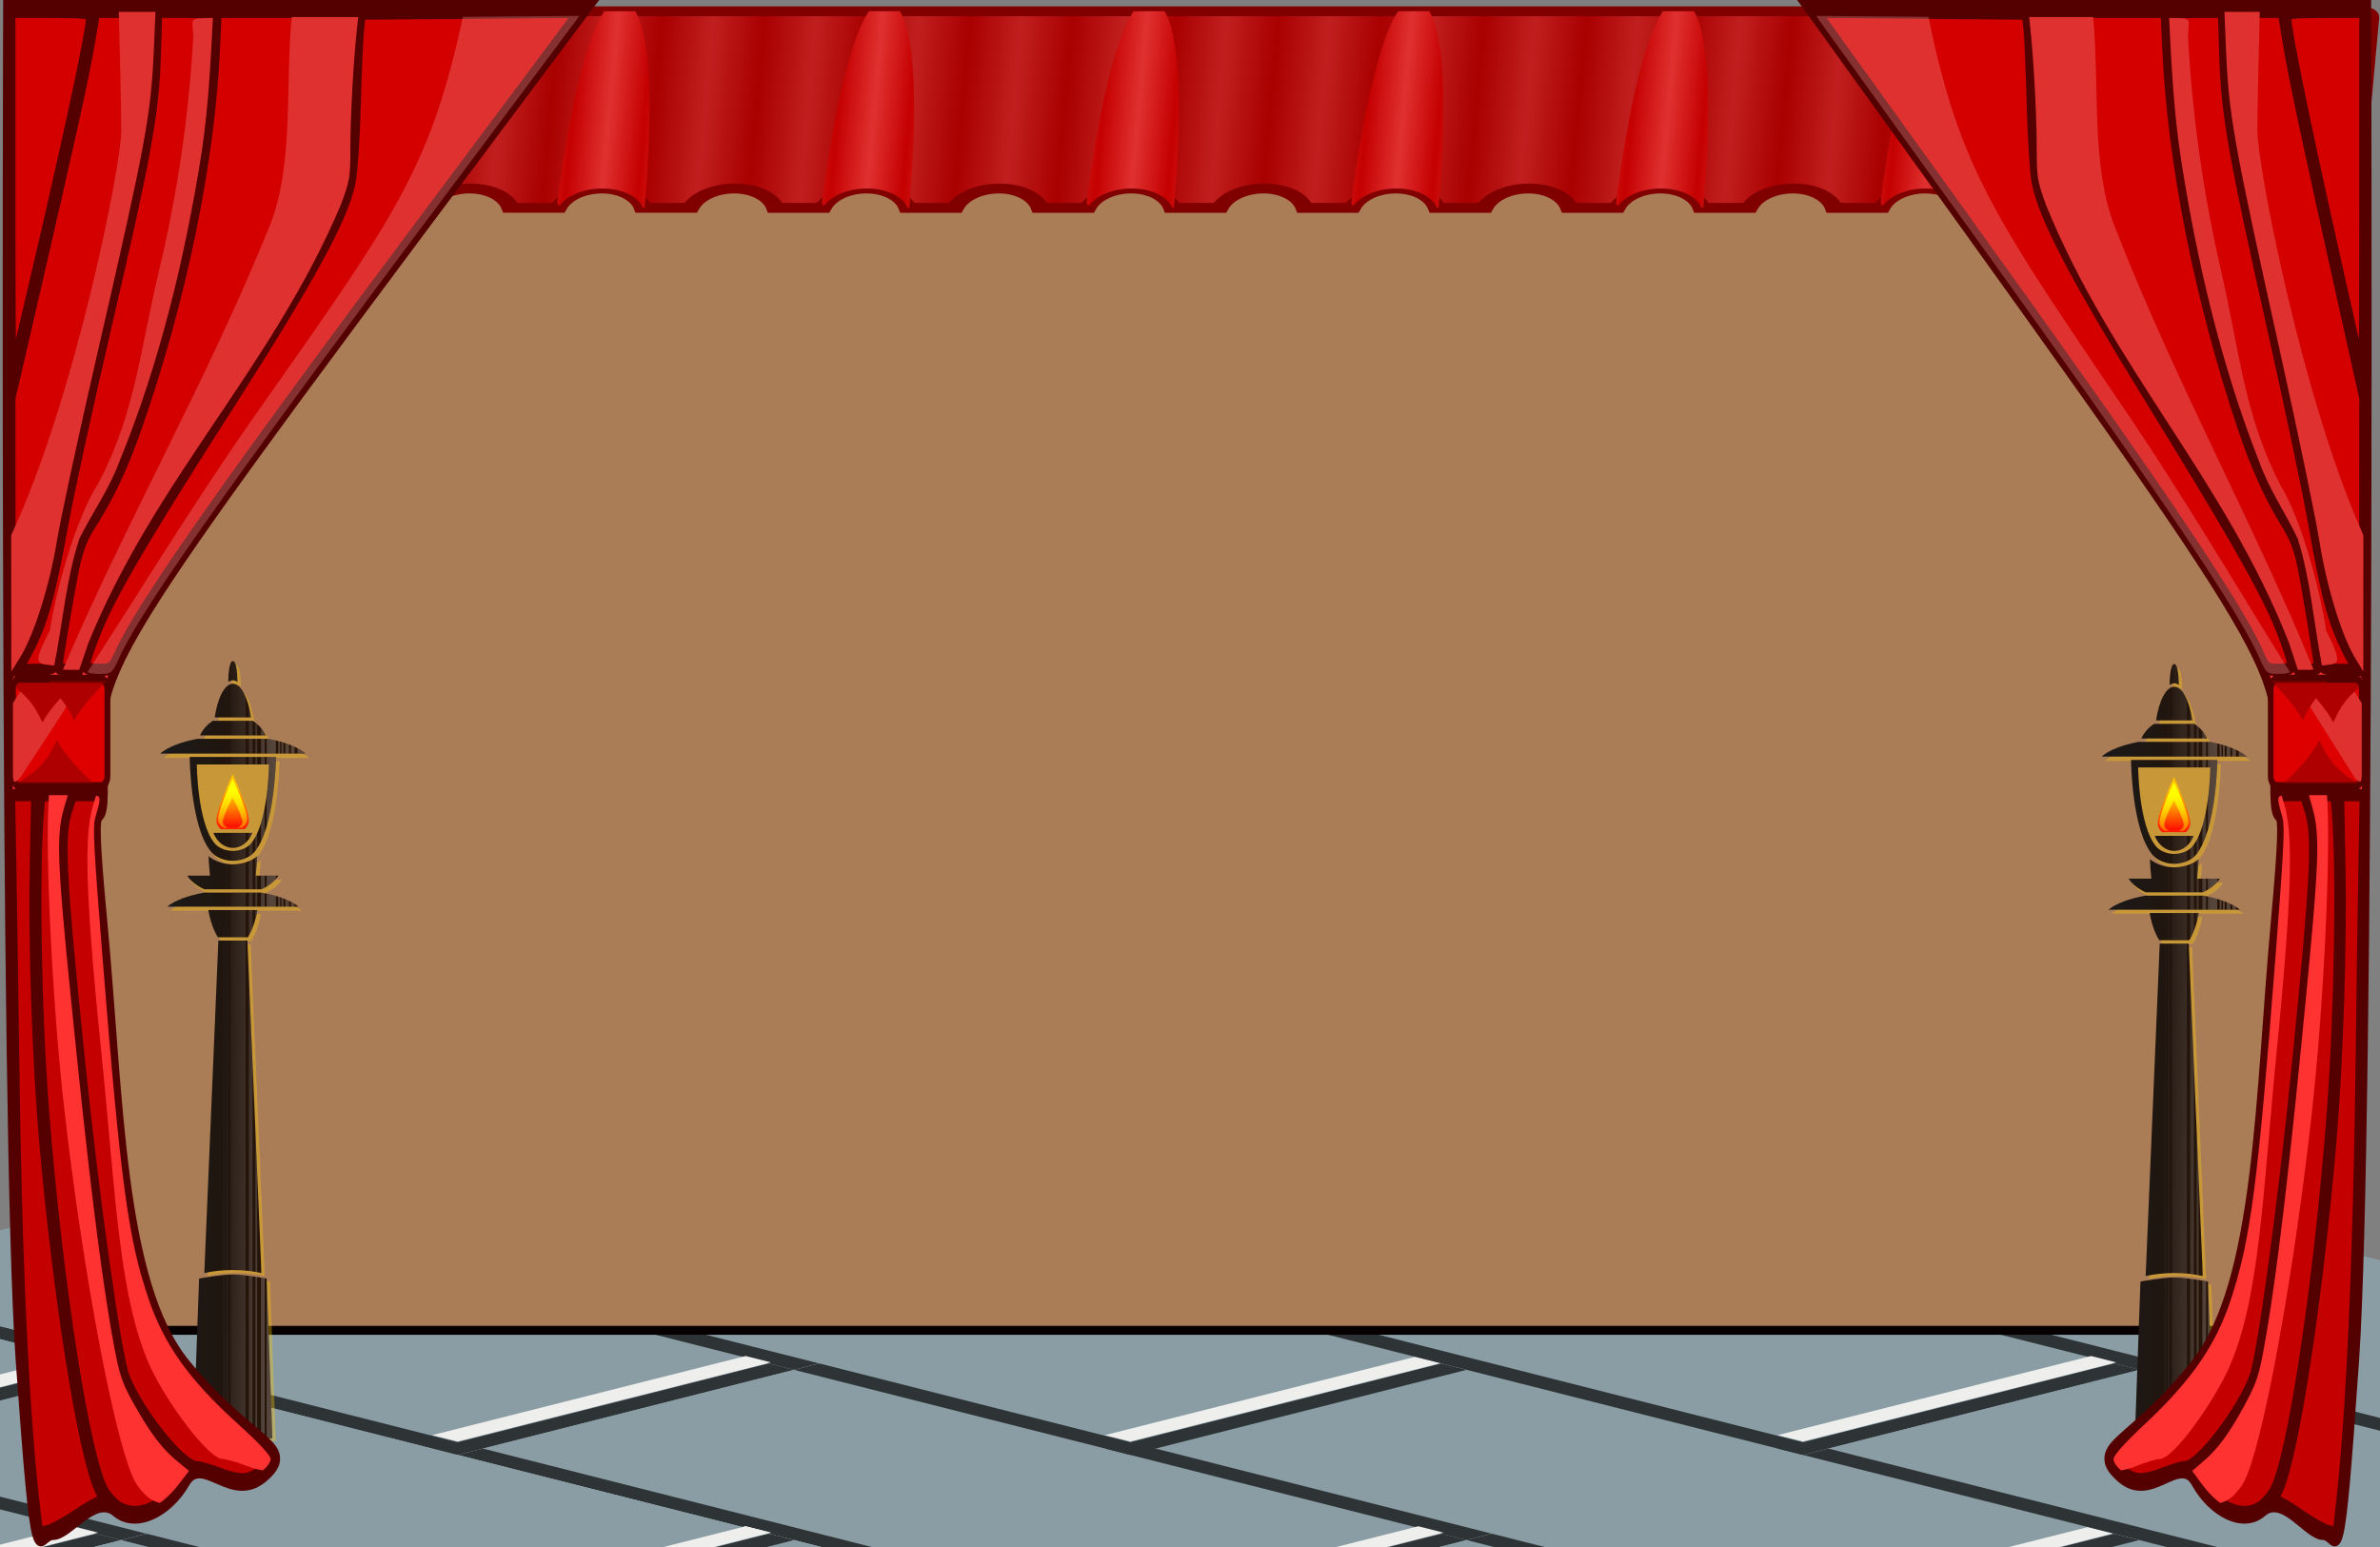 <!--Created with Inkscape (http://www.inkscape.org/)--><svg xmlns:dc="http://purl.org/dc/elements/1.1/" xmlns:cc="http://creativecommons.org/ns#" xmlns:rdf="http://www.w3.org/1999/02/22-rdf-syntax-ns#" xmlns="http://www.w3.org/2000/svg" xmlns:xlink="http://www.w3.org/1999/xlink" xmlns:sodipodi="http://sodipodi.sourceforge.net/DTD/sodipodi-0.dtd" xmlns:inkscape="http://www.inkscape.org/namespaces/inkscape" width="800" height="520.001" inkscape:version="0.91 r13725" sodipodi:docname="background.svg"><rect width="100%" height="100%" fill="#808080" stroke="none"/><defs><linearGradient y2="347.003" x2="333.35" y1="240.951" x1="333.35" gradientTransform="matrix(.895 0 0 .767 -180.416 -11.313)" gradientUnits="userSpaceOnUse" id="o" xlink:href="#d" inkscape:collect="always"/><linearGradient spreadMethod="reflect" gradientUnits="userSpaceOnUse" xlink:href="#a" id="u" y2="-212.879" x2="33.412" y1="-212.879" x1="10.235"/><linearGradient id="a"><stop offset="0" style="stop-color:#a90000;stop-opacity:1"/><stop offset="1" style="stop-color:#c11f1f;stop-opacity:1"/></linearGradient><linearGradient y2="331.253" x2="-839.454" y1="331.253" x1="-1115.625" gradientUnits="userSpaceOnUse" id="k" xlink:href="#b" inkscape:collect="always"/><linearGradient id="b"><stop offset="0" style="stop-color:#1a1a1a;stop-opacity:1"/><stop style="stop-color:#22150d;stop-opacity:1" offset="0.5"/><stop offset="1" style="stop-color:#2b1100;stop-opacity:1"/></linearGradient><linearGradient y2="-106.249" x2="-996.188" y1="-105.15" x1="-905.784" gradientUnits="userSpaceOnUse" id="l" xlink:href="#c" inkscape:collect="always"/><linearGradient id="c" inkscape:collect="always"><stop offset="0" style="stop-color:#fff;stop-opacity:1"/><stop offset="1" style="stop-color:#fff;stop-opacity:0"/></linearGradient><linearGradient y2="347.003" x2="333.35" y1="264.183" x1="333.401" gradientTransform="matrix(1.491 0 0 1.46 -379.308 -238.198)" gradientUnits="userSpaceOnUse" id="m" xlink:href="#d" inkscape:collect="always"/><linearGradient id="d"><stop offset="0" style="stop-color:#ffbd00;stop-opacity:1"/><stop offset="1" style="stop-color:red;stop-opacity:1"/></linearGradient><linearGradient y2="302.514" x2="119.198" y1="153.326" x1="119.198" gradientTransform="translate(.322)" gradientUnits="userSpaceOnUse" id="n" xlink:href="#e" inkscape:collect="always"/><linearGradient id="e"><stop offset="0" style="stop-color:#ff0;stop-opacity:1"/><stop offset="1" style="stop-color:#ffed00;stop-opacity:0"/></linearGradient><linearGradient id="j"><stop offset="0" style="stop-color:#e03131;stop-opacity:1"/><stop offset="1" style="stop-color:#c50000;stop-opacity:1"/></linearGradient><linearGradient y2="331.253" x2="-839.454" y1="331.253" x1="-1115.625" gradientUnits="userSpaceOnUse" id="p" xlink:href="#f" inkscape:collect="always"/><linearGradient id="f"><stop offset="0" style="stop-color:#1a1a1a;stop-opacity:1"/><stop style="stop-color:#22150d;stop-opacity:1" offset="0.5"/><stop offset="1" style="stop-color:#2b1100;stop-opacity:1"/></linearGradient><linearGradient y2="-106.249" x2="-996.188" y1="-105.15" x1="-905.784" gradientUnits="userSpaceOnUse" id="q" xlink:href="#g" inkscape:collect="always"/><linearGradient id="g" inkscape:collect="always"><stop offset="0" style="stop-color:#fff;stop-opacity:1"/><stop offset="1" style="stop-color:#fff;stop-opacity:0"/></linearGradient><linearGradient y2="347.003" x2="333.35" y1="264.183" x1="333.401" gradientTransform="matrix(1.491 0 0 1.46 -379.308 -238.198)" gradientUnits="userSpaceOnUse" id="r" xlink:href="#h" inkscape:collect="always"/><linearGradient id="h"><stop offset="0" style="stop-color:#ffbd00;stop-opacity:1"/><stop offset="1" style="stop-color:red;stop-opacity:1"/></linearGradient><linearGradient y2="302.514" x2="119.198" y1="153.326" x1="119.198" gradientTransform="translate(.322)" gradientUnits="userSpaceOnUse" id="s" xlink:href="#i" inkscape:collect="always"/><linearGradient id="i"><stop offset="0" style="stop-color:#ff0;stop-opacity:1"/><stop offset="1" style="stop-color:#ffed00;stop-opacity:0"/></linearGradient><linearGradient y2="347.003" x2="333.35" y1="240.951" x1="333.35" gradientTransform="matrix(.895 0 0 .767 -180.416 -11.313)" gradientUnits="userSpaceOnUse" id="t" xlink:href="#h" inkscape:collect="always"/><linearGradient inkscape:collect="always" xlink:href="#j" id="v" gradientUnits="userSpaceOnUse" gradientTransform="translate(-25.33)" spreadMethod="reflect" x1="54.884" y1="-201.874" x2="71.17" y2="-201.874"/></defs><sodipodi:namedview pagecolor="#ffffff" bordercolor="#666666" borderopacity="1.0" inkscape:pageopacity="0.0" inkscape:pageshadow="2" inkscape:zoom="0.9899495" inkscape:cx="335.84791" inkscape:cy="202.46289" inkscape:document-units="px" inkscape:current-layer="layer1" showgrid="false" fit-margin-top="0" fit-margin-left="0" fit-margin-right="0" fit-margin-bottom="0" inkscape:window-width="1637" inkscape:window-height="848" inkscape:window-x="39" inkscape:window-y="92" inkscape:window-maximized="0"/><g inkscape:label="Calque 1" inkscape:groupmode="layer" transform="translate(-3.994 -228.375)"><path style="fill:#6b6f57;fill-opacity:1;fill-rule:nonzero;stroke:none" d="m279.905 516.747-5 2.5" inkscape:connector-curvature="0" transform="matrix(22.607 0 0 11.447 -5943.876 -5369.468)"/><path style="fill:#8a9da5;fill-opacity:1;fill-rule:nonzero;stroke:none" d="m279.905 516.747-10.002 5L280 526.795l10.002-5-10.096-5.048z" sodipodi:nodetypes="ccccc" inkscape:connector-curvature="0" transform="matrix(22.607 0 0 11.447 -5943.876 -5369.468)"/><path style="fill:#2e3436;fill-opacity:1;fill-rule:nonzero;stroke:none" d="m275.282 519.06 10 5-.375.187-10.003-5 .378-.188z" sodipodi:nodetypes="ccccc" inkscape:connector-curvature="0" transform="matrix(22.607 0 0 11.447 -5943.876 -5369.468)"/><path sodipodi:nodetypes="ccccc" d="m270.28 521.56 10 5-.375.187-10.002-5 .377-.188z" style="fill:#2e3436;fill-opacity:1;fill-rule:nonzero;stroke:none" inkscape:connector-curvature="0" transform="matrix(22.607 0 0 11.447 -5943.876 -5369.468)"/><path sodipodi:nodetypes="ccccc" d="m279.905 521.747 5-2.5-.376-.188-5 2.5.376.188z" style="fill:#2e3436;fill-opacity:1;fill-rule:nonzero;stroke:none" inkscape:connector-curvature="0" transform="matrix(22.607 0 0 11.447 -5943.876 -5369.468)"/><path style="fill:#2e3436;fill-opacity:1;fill-rule:nonzero;stroke:none" d="m279.905 526.747 5-2.5-.376-.188-5 2.5.376.188z" sodipodi:nodetypes="ccccc" inkscape:connector-curvature="0" transform="matrix(22.607 0 0 11.447 -5943.876 -5369.468)"/><path style="fill:#eeeeec;fill-opacity:1;fill-rule:nonzero;stroke:none" d="m279.905 521.351 4.657-2.323-.375-.187-4.659 2.323.377.187z" sodipodi:nodetypes="ccccc" inkscape:connector-curvature="0" transform="matrix(22.607 0 0 11.447 -5943.876 -5369.468)"/><path sodipodi:nodetypes="ccccc" d="m279.905 526.351 4.657-2.323-.375-.187-4.659 2.323.377.187z" style="fill:#eeeeec;fill-opacity:1;fill-rule:nonzero;stroke:none" inkscape:connector-curvature="0" transform="matrix(22.607 0 0 11.447 -5943.876 -5369.468)"/><path d="m279.905 516.747-5 2.5" style="fill:#6b6f57;fill-opacity:1;fill-rule:nonzero;stroke:none" inkscape:connector-curvature="0" transform="matrix(22.607 0 0 11.447 -6169.992 -5312.234)"/><path sodipodi:nodetypes="ccccc" d="m279.905 516.747-10.002 5L280 526.795l10.002-5-10.096-5.048z" style="fill:#8a9da5;fill-opacity:1;fill-rule:nonzero;stroke:none" inkscape:connector-curvature="0" transform="matrix(22.607 0 0 11.447 -6169.992 -5312.234)"/><path sodipodi:nodetypes="ccccc" d="m275.282 519.06 10 5-.375.187-10.003-5 .378-.188z" style="fill:#2e3436;fill-opacity:1;fill-rule:nonzero;stroke:none" inkscape:connector-curvature="0" transform="matrix(22.607 0 0 11.447 -6169.992 -5312.234)"/><path style="fill:#2e3436;fill-opacity:1;fill-rule:nonzero;stroke:none" d="m270.28 521.56 10 5-.375.187-10.002-5 .377-.188z" sodipodi:nodetypes="ccccc" inkscape:connector-curvature="0" transform="matrix(22.607 0 0 11.447 -6169.992 -5312.234)"/><path style="fill:#2e3436;fill-opacity:1;fill-rule:nonzero;stroke:none" d="m279.905 521.747 5-2.5-.376-.188-5 2.5.376.188z" sodipodi:nodetypes="ccccc" inkscape:connector-curvature="0" transform="matrix(22.607 0 0 11.447 -6169.992 -5312.234)"/><path sodipodi:nodetypes="ccccc" d="m279.905 526.747 5-2.5-.376-.188-5 2.5.376.188z" style="fill:#2e3436;fill-opacity:1;fill-rule:nonzero;stroke:none" inkscape:connector-curvature="0" transform="matrix(22.607 0 0 11.447 -6169.992 -5312.234)"/><path sodipodi:nodetypes="ccccc" d="m279.905 521.351 4.657-2.323-.375-.187-4.659 2.323.377.187z" style="fill:#eeeeec;fill-opacity:1;fill-rule:nonzero;stroke:none" inkscape:connector-curvature="0" transform="matrix(22.607 0 0 11.447 -6169.992 -5312.234)"/><path style="fill:#eeeeec;fill-opacity:1;fill-rule:nonzero;stroke:none" d="m279.905 526.351 4.657-2.323-.375-.187-4.659 2.323.377.187z" sodipodi:nodetypes="ccccc" inkscape:connector-curvature="0" transform="matrix(22.607 0 0 11.447 -6169.992 -5312.234)"/><g><path style="fill:#6b6f57;fill-opacity:1;fill-rule:nonzero;stroke:none" d="m279.905 516.747-5 2.5" inkscape:connector-curvature="0" transform="matrix(22.607 0 0 11.447 -6396.108 -5255)"/><path style="fill:#8a9da5;fill-opacity:1;fill-rule:nonzero;stroke:none" d="m279.905 516.747-10.002 5L280 526.795l10.002-5-10.096-5.048z" sodipodi:nodetypes="ccccc" inkscape:connector-curvature="0" transform="matrix(22.607 0 0 11.447 -6396.108 -5255)"/><path style="fill:#2e3436;fill-opacity:1;fill-rule:nonzero;stroke:none" d="m275.282 519.06 10 5-.375.187-10.003-5 .378-.188z" sodipodi:nodetypes="ccccc" inkscape:connector-curvature="0" transform="matrix(22.607 0 0 11.447 -6396.108 -5255)"/><path sodipodi:nodetypes="ccccc" d="m270.28 521.56 10 5-.375.187-10.002-5 .377-.188z" style="fill:#2e3436;fill-opacity:1;fill-rule:nonzero;stroke:none" inkscape:connector-curvature="0" transform="matrix(22.607 0 0 11.447 -6396.108 -5255)"/><path sodipodi:nodetypes="ccccc" d="m279.905 521.747 5-2.5-.376-.188-5 2.5.376.188z" style="fill:#2e3436;fill-opacity:1;fill-rule:nonzero;stroke:none" inkscape:connector-curvature="0" transform="matrix(22.607 0 0 11.447 -6396.108 -5255)"/><path style="fill:#2e3436;fill-opacity:1;fill-rule:nonzero;stroke:none" d="m279.905 526.747 5-2.5-.376-.188-5 2.5.376.188z" sodipodi:nodetypes="ccccc" inkscape:connector-curvature="0" transform="matrix(22.607 0 0 11.447 -6396.108 -5255)"/><path style="fill:#eeeeec;fill-opacity:1;fill-rule:nonzero;stroke:none" d="m279.905 521.351 4.657-2.323-.375-.187-4.659 2.323.377.187z" sodipodi:nodetypes="ccccc" inkscape:connector-curvature="0" transform="matrix(22.607 0 0 11.447 -6396.108 -5255)"/><path sodipodi:nodetypes="ccccc" d="m279.905 526.351 4.657-2.323-.375-.187-4.659 2.323.377.187z" style="fill:#eeeeec;fill-opacity:1;fill-rule:nonzero;stroke:none" inkscape:connector-curvature="0" transform="matrix(22.607 0 0 11.447 -6396.108 -5255)"/></g><g><path d="m279.905 516.747-5 2.5" style="fill:#6b6f57;fill-opacity:1;fill-rule:nonzero;stroke:none" inkscape:connector-curvature="0" transform="matrix(22.607 0 0 11.447 -5717.76 -5312.234)"/><path sodipodi:nodetypes="ccccc" d="m279.905 516.747-10.002 5L280 526.795l10.002-5-10.096-5.048z" style="fill:#8a9da5;fill-opacity:1;fill-rule:nonzero;stroke:none" inkscape:connector-curvature="0" transform="matrix(22.607 0 0 11.447 -5717.76 -5312.234)"/><path sodipodi:nodetypes="ccccc" d="m275.282 519.06 10 5-.375.187-10.003-5 .378-.188z" style="fill:#2e3436;fill-opacity:1;fill-rule:nonzero;stroke:none" inkscape:connector-curvature="0" transform="matrix(22.607 0 0 11.447 -5717.76 -5312.234)"/><path style="fill:#2e3436;fill-opacity:1;fill-rule:nonzero;stroke:none" d="m270.28 521.56 10 5-.375.187-10.002-5 .377-.188z" sodipodi:nodetypes="ccccc" inkscape:connector-curvature="0" transform="matrix(22.607 0 0 11.447 -5717.76 -5312.234)"/><path style="fill:#2e3436;fill-opacity:1;fill-rule:nonzero;stroke:none" d="m279.905 521.747 5-2.5-.376-.188-5 2.5.376.188z" sodipodi:nodetypes="ccccc" inkscape:connector-curvature="0" transform="matrix(22.607 0 0 11.447 -5717.76 -5312.234)"/><path sodipodi:nodetypes="ccccc" d="m279.905 526.747 5-2.5-.376-.188-5 2.5.376.188z" style="fill:#2e3436;fill-opacity:1;fill-rule:nonzero;stroke:none" inkscape:connector-curvature="0" transform="matrix(22.607 0 0 11.447 -5717.76 -5312.234)"/><path sodipodi:nodetypes="ccccc" d="m279.905 521.351 4.657-2.323-.375-.187-4.659 2.323.377.187z" style="fill:#eeeeec;fill-opacity:1;fill-rule:nonzero;stroke:none" inkscape:connector-curvature="0" transform="matrix(22.607 0 0 11.447 -5717.76 -5312.234)"/><path style="fill:#eeeeec;fill-opacity:1;fill-rule:nonzero;stroke:none" d="m279.905 526.351 4.657-2.323-.375-.187-4.659 2.323.377.187z" sodipodi:nodetypes="ccccc" inkscape:connector-curvature="0" transform="matrix(22.607 0 0 11.447 -5717.76 -5312.234)"/></g><g><path style="fill:#6b6f57;fill-opacity:1;fill-rule:nonzero;stroke:none" d="m279.905 516.747-5 2.5" inkscape:connector-curvature="0" transform="matrix(22.607 0 0 11.447 -5943.876 -5255)"/><path style="fill:#8a9da5;fill-opacity:1;fill-rule:nonzero;stroke:none" d="m279.905 516.747-10.002 5L280 526.795l10.002-5-10.096-5.048z" sodipodi:nodetypes="ccccc" inkscape:connector-curvature="0" transform="matrix(22.607 0 0 11.447 -5943.876 -5255)"/><path style="fill:#2e3436;fill-opacity:1;fill-rule:nonzero;stroke:none" d="m275.282 519.06 10 5-.375.187-10.003-5 .378-.188z" sodipodi:nodetypes="ccccc" inkscape:connector-curvature="0" transform="matrix(22.607 0 0 11.447 -5943.876 -5255)"/><path sodipodi:nodetypes="ccccc" d="m270.28 521.56 10 5-.375.187-10.002-5 .377-.188z" style="fill:#2e3436;fill-opacity:1;fill-rule:nonzero;stroke:none" inkscape:connector-curvature="0" transform="matrix(22.607 0 0 11.447 -5943.876 -5255)"/><path sodipodi:nodetypes="ccccc" d="m279.905 521.747 5-2.5-.376-.188-5 2.5.376.188z" style="fill:#2e3436;fill-opacity:1;fill-rule:nonzero;stroke:none" inkscape:connector-curvature="0" transform="matrix(22.607 0 0 11.447 -5943.876 -5255)"/><path style="fill:#2e3436;fill-opacity:1;fill-rule:nonzero;stroke:none" d="m279.905 526.747 5-2.5-.376-.188-5 2.5.376.188z" sodipodi:nodetypes="ccccc" inkscape:connector-curvature="0" transform="matrix(22.607 0 0 11.447 -5943.876 -5255)"/><path style="fill:#eeeeec;fill-opacity:1;fill-rule:nonzero;stroke:none" d="m279.905 521.351 4.657-2.323-.375-.187-4.659 2.323.377.187z" sodipodi:nodetypes="ccccc" inkscape:connector-curvature="0" transform="matrix(22.607 0 0 11.447 -5943.876 -5255)"/><path sodipodi:nodetypes="ccccc" d="m279.905 526.351 4.657-2.323-.375-.187-4.659 2.323.377.187z" style="fill:#eeeeec;fill-opacity:1;fill-rule:nonzero;stroke:none" inkscape:connector-curvature="0" transform="matrix(22.607 0 0 11.447 -5943.876 -5255)"/></g><g><path d="m279.905 516.747-5 2.5" style="fill:#6b6f57;fill-opacity:1;fill-rule:nonzero;stroke:none" inkscape:connector-curvature="0" transform="matrix(22.607 0 0 11.447 -6169.992 -5197.767)"/><path sodipodi:nodetypes="ccccc" d="m279.905 516.747-10.002 5L280 526.795l10.002-5-10.096-5.048z" style="fill:#8a9da5;fill-opacity:1;fill-rule:nonzero;stroke:none" inkscape:connector-curvature="0" transform="matrix(22.607 0 0 11.447 -6169.992 -5197.767)"/><path sodipodi:nodetypes="ccccc" d="m275.282 519.06 10 5-.375.187-10.003-5 .378-.188z" style="fill:#2e3436;fill-opacity:1;fill-rule:nonzero;stroke:none" inkscape:connector-curvature="0" transform="matrix(22.607 0 0 11.447 -6169.992 -5197.767)"/><path style="fill:#2e3436;fill-opacity:1;fill-rule:nonzero;stroke:none" d="m270.28 521.56 10 5-.375.187-10.002-5 .377-.188z" sodipodi:nodetypes="ccccc" inkscape:connector-curvature="0" transform="matrix(22.607 0 0 11.447 -6169.992 -5197.767)"/><path style="fill:#2e3436;fill-opacity:1;fill-rule:nonzero;stroke:none" d="m279.905 521.747 5-2.5-.376-.188-5 2.5.376.188z" sodipodi:nodetypes="ccccc" inkscape:connector-curvature="0" transform="matrix(22.607 0 0 11.447 -6169.992 -5197.767)"/><path sodipodi:nodetypes="ccccc" d="m279.905 526.747 5-2.5-.376-.188-5 2.5.376.188z" style="fill:#2e3436;fill-opacity:1;fill-rule:nonzero;stroke:none" inkscape:connector-curvature="0" transform="matrix(22.607 0 0 11.447 -6169.992 -5197.767)"/><path sodipodi:nodetypes="ccccc" d="m279.905 521.351 4.657-2.323-.375-.187-4.659 2.323.377.187z" style="fill:#eeeeec;fill-opacity:1;fill-rule:nonzero;stroke:none" inkscape:connector-curvature="0" transform="matrix(22.607 0 0 11.447 -6169.992 -5197.767)"/><path style="fill:#eeeeec;fill-opacity:1;fill-rule:nonzero;stroke:none" d="m279.905 526.351 4.657-2.323-.375-.187-4.659 2.323.377.187z" sodipodi:nodetypes="ccccc" inkscape:connector-curvature="0" transform="matrix(22.607 0 0 11.447 -6169.992 -5197.767)"/></g><g><path style="fill:#6b6f57;fill-opacity:1;fill-rule:nonzero;stroke:none" d="m279.905 516.747-5 2.5" inkscape:connector-curvature="0" transform="matrix(22.607 0 0 11.447 -5717.76 -5312.234)"/><path style="fill:#8a9da5;fill-opacity:1;fill-rule:nonzero;stroke:none" d="m279.905 516.747-10.002 5L280 526.795l10.002-5-10.096-5.048z" sodipodi:nodetypes="ccccc" inkscape:connector-curvature="0" transform="matrix(22.607 0 0 11.447 -5717.76 -5312.234)"/><path style="fill:#2e3436;fill-opacity:1;fill-rule:nonzero;stroke:none" d="m275.282 519.06 10 5-.375.187-10.003-5 .378-.188z" sodipodi:nodetypes="ccccc" inkscape:connector-curvature="0" transform="matrix(22.607 0 0 11.447 -5717.76 -5312.234)"/><path sodipodi:nodetypes="ccccc" d="m270.28 521.56 10 5-.375.187-10.002-5 .377-.188z" style="fill:#2e3436;fill-opacity:1;fill-rule:nonzero;stroke:none" inkscape:connector-curvature="0" transform="matrix(22.607 0 0 11.447 -5717.76 -5312.234)"/><path sodipodi:nodetypes="ccccc" d="m279.905 521.747 5-2.5-.376-.188-5 2.5.376.188z" style="fill:#2e3436;fill-opacity:1;fill-rule:nonzero;stroke:none" inkscape:connector-curvature="0" transform="matrix(22.607 0 0 11.447 -5717.76 -5312.234)"/><path style="fill:#2e3436;fill-opacity:1;fill-rule:nonzero;stroke:none" d="m279.905 526.747 5-2.5-.376-.188-5 2.5.376.188z" sodipodi:nodetypes="ccccc" inkscape:connector-curvature="0" transform="matrix(22.607 0 0 11.447 -5717.76 -5312.234)"/><path style="fill:#eeeeec;fill-opacity:1;fill-rule:nonzero;stroke:none" d="m279.905 521.351 4.657-2.323-.375-.187-4.659 2.323.377.187z" sodipodi:nodetypes="ccccc" inkscape:connector-curvature="0" transform="matrix(22.607 0 0 11.447 -5717.76 -5312.234)"/><path sodipodi:nodetypes="ccccc" d="m279.905 526.351 4.657-2.323-.375-.187-4.659 2.323.377.187z" style="fill:#eeeeec;fill-opacity:1;fill-rule:nonzero;stroke:none" inkscape:connector-curvature="0" transform="matrix(22.607 0 0 11.447 -5717.76 -5312.234)"/></g><g><path style="fill:#6b6f57;fill-opacity:1;fill-rule:nonzero;stroke:none" d="m279.905 516.747-5 2.5" inkscape:connector-curvature="0" transform="matrix(22.607 0 0 11.447 -6169.992 -5197.767)"/><path style="fill:#8a9da5;fill-opacity:1;fill-rule:nonzero;stroke:none" d="m279.905 516.747-10.002 5L280 526.795l10.002-5-10.096-5.048z" sodipodi:nodetypes="ccccc" inkscape:connector-curvature="0" transform="matrix(22.607 0 0 11.447 -6169.992 -5197.767)"/><path style="fill:#2e3436;fill-opacity:1;fill-rule:nonzero;stroke:none" d="m275.282 519.06 10 5-.375.187-10.003-5 .378-.188z" sodipodi:nodetypes="ccccc" inkscape:connector-curvature="0" transform="matrix(22.607 0 0 11.447 -6169.992 -5197.767)"/><path sodipodi:nodetypes="ccccc" d="m270.28 521.56 10 5-.375.187-10.002-5 .377-.188z" style="fill:#2e3436;fill-opacity:1;fill-rule:nonzero;stroke:none" inkscape:connector-curvature="0" transform="matrix(22.607 0 0 11.447 -6169.992 -5197.767)"/><path sodipodi:nodetypes="ccccc" d="m279.905 521.747 5-2.5-.376-.188-5 2.5.376.188z" style="fill:#2e3436;fill-opacity:1;fill-rule:nonzero;stroke:none" inkscape:connector-curvature="0" transform="matrix(22.607 0 0 11.447 -6169.992 -5197.767)"/><path style="fill:#2e3436;fill-opacity:1;fill-rule:nonzero;stroke:none" d="m279.905 526.747 5-2.5-.376-.188-5 2.5.376.188z" sodipodi:nodetypes="ccccc" inkscape:connector-curvature="0" transform="matrix(22.607 0 0 11.447 -6169.992 -5197.767)"/><path style="fill:#eeeeec;fill-opacity:1;fill-rule:nonzero;stroke:none" d="m279.905 521.351 4.657-2.323-.375-.187-4.659 2.323.377.187z" sodipodi:nodetypes="ccccc" inkscape:connector-curvature="0" transform="matrix(22.607 0 0 11.447 -6169.992 -5197.767)"/><path sodipodi:nodetypes="ccccc" d="m279.905 526.351 4.657-2.323-.375-.187-4.659 2.323.377.187z" style="fill:#eeeeec;fill-opacity:1;fill-rule:nonzero;stroke:none" inkscape:connector-curvature="0" transform="matrix(22.607 0 0 11.447 -6169.992 -5197.767)"/></g><g><path d="m279.905 516.747-5 2.5" style="fill:#6b6f57;fill-opacity:1;fill-rule:nonzero;stroke:none" inkscape:connector-curvature="0" transform="matrix(22.607 0 0 11.447 -5717.76 -5197.767)"/><path sodipodi:nodetypes="ccccc" d="m279.905 516.747-10.002 5L280 526.795l10.002-5-10.096-5.048z" style="fill:#8a9da5;fill-opacity:1;fill-rule:nonzero;stroke:none" inkscape:connector-curvature="0" transform="matrix(22.607 0 0 11.447 -5717.76 -5197.767)"/><path sodipodi:nodetypes="ccccc" d="m275.282 519.06 10 5-.375.187-10.003-5 .378-.188z" style="fill:#2e3436;fill-opacity:1;fill-rule:nonzero;stroke:none" inkscape:connector-curvature="0" transform="matrix(22.607 0 0 11.447 -5717.76 -5197.767)"/><path style="fill:#2e3436;fill-opacity:1;fill-rule:nonzero;stroke:none" d="m270.28 521.56 10 5-.375.187-10.002-5 .377-.188z" sodipodi:nodetypes="ccccc" inkscape:connector-curvature="0" transform="matrix(22.607 0 0 11.447 -5717.76 -5197.767)"/><path style="fill:#2e3436;fill-opacity:1;fill-rule:nonzero;stroke:none" d="m279.905 521.747 5-2.5-.376-.188-5 2.5.376.188z" sodipodi:nodetypes="ccccc" inkscape:connector-curvature="0" transform="matrix(22.607 0 0 11.447 -5717.76 -5197.767)"/><path sodipodi:nodetypes="ccccc" d="m279.905 526.747 5-2.5-.376-.188-5 2.5.376.188z" style="fill:#2e3436;fill-opacity:1;fill-rule:nonzero;stroke:none" inkscape:connector-curvature="0" transform="matrix(22.607 0 0 11.447 -5717.76 -5197.767)"/><path sodipodi:nodetypes="ccccc" d="m279.905 521.351 4.657-2.323-.375-.187-4.659 2.323.377.187z" style="fill:#eeeeec;fill-opacity:1;fill-rule:nonzero;stroke:none" inkscape:connector-curvature="0" transform="matrix(22.607 0 0 11.447 -5717.76 -5197.767)"/><path style="fill:#eeeeec;fill-opacity:1;fill-rule:nonzero;stroke:none" d="m279.905 526.351 4.657-2.323-.375-.187-4.659 2.323.377.187z" sodipodi:nodetypes="ccccc" inkscape:connector-curvature="0" transform="matrix(22.607 0 0 11.447 -5717.76 -5197.767)"/></g><g><path d="m279.905 516.747-5 2.5" style="fill:#6b6f57;fill-opacity:1;fill-rule:nonzero;stroke:none" inkscape:connector-curvature="0" transform="matrix(22.607 0 0 11.447 -5491.644 -5255)"/><path sodipodi:nodetypes="ccccc" d="m279.905 516.747-10.002 5L280 526.795l10.002-5-10.096-5.048z" style="fill:#8a9da5;fill-opacity:1;fill-rule:nonzero;stroke:none" inkscape:connector-curvature="0" transform="matrix(22.607 0 0 11.447 -5491.644 -5255)"/><path sodipodi:nodetypes="ccccc" d="m275.282 519.06 10 5-.375.187-10.003-5 .378-.188z" style="fill:#2e3436;fill-opacity:1;fill-rule:nonzero;stroke:none" inkscape:connector-curvature="0" transform="matrix(22.607 0 0 11.447 -5491.644 -5255)"/><path style="fill:#2e3436;fill-opacity:1;fill-rule:nonzero;stroke:none" d="m270.28 521.56 10 5-.375.187-10.002-5 .377-.188z" sodipodi:nodetypes="ccccc" inkscape:connector-curvature="0" transform="matrix(22.607 0 0 11.447 -5491.644 -5255)"/><path style="fill:#2e3436;fill-opacity:1;fill-rule:nonzero;stroke:none" d="m279.905 521.747 5-2.5-.376-.188-5 2.5.376.188z" sodipodi:nodetypes="ccccc" inkscape:connector-curvature="0" transform="matrix(22.607 0 0 11.447 -5491.644 -5255)"/><path sodipodi:nodetypes="ccccc" d="m279.905 526.747 5-2.5-.376-.188-5 2.5.376.188z" style="fill:#2e3436;fill-opacity:1;fill-rule:nonzero;stroke:none" inkscape:connector-curvature="0" transform="matrix(22.607 0 0 11.447 -5491.644 -5255)"/><path sodipodi:nodetypes="ccccc" d="m279.905 521.351 4.657-2.323-.375-.187-4.659 2.323.377.187z" style="fill:#eeeeec;fill-opacity:1;fill-rule:nonzero;stroke:none" inkscape:connector-curvature="0" transform="matrix(22.607 0 0 11.447 -5491.644 -5255)"/><path style="fill:#eeeeec;fill-opacity:1;fill-rule:nonzero;stroke:none" d="m279.905 526.351 4.657-2.323-.375-.187-4.659 2.323.377.187z" sodipodi:nodetypes="ccccc" inkscape:connector-curvature="0" transform="matrix(22.607 0 0 11.447 -5491.644 -5255)"/></g><g><path d="m279.905 516.747-5 2.5" style="fill:#6b6f57;fill-opacity:1;fill-rule:nonzero;stroke:none" inkscape:connector-curvature="0" transform="matrix(22.607 0 0 11.447 -5943.876 -5140.533)"/><path sodipodi:nodetypes="ccccc" d="m279.905 516.747-10.002 5L280 526.795l10.002-5-10.096-5.048z" style="fill:#8a9da5;fill-opacity:1;fill-rule:nonzero;stroke:none" inkscape:connector-curvature="0" transform="matrix(22.607 0 0 11.447 -5943.876 -5140.533)"/><path sodipodi:nodetypes="ccccc" d="m275.282 519.06 10 5-.375.187-10.003-5 .378-.188z" style="fill:#2e3436;fill-opacity:1;fill-rule:nonzero;stroke:none" inkscape:connector-curvature="0" transform="matrix(22.607 0 0 11.447 -5943.876 -5140.533)"/><path style="fill:#2e3436;fill-opacity:1;fill-rule:nonzero;stroke:none" d="m270.28 521.56 10 5-.375.187-10.002-5 .377-.188z" sodipodi:nodetypes="ccccc" inkscape:connector-curvature="0" transform="matrix(22.607 0 0 11.447 -5943.876 -5140.533)"/><path style="fill:#2e3436;fill-opacity:1;fill-rule:nonzero;stroke:none" d="m279.905 521.747 5-2.5-.376-.188-5 2.5.376.188z" sodipodi:nodetypes="ccccc" inkscape:connector-curvature="0" transform="matrix(22.607 0 0 11.447 -5943.876 -5140.533)"/><path sodipodi:nodetypes="ccccc" d="m279.905 526.747 5-2.5-.376-.188-5 2.5.376.188z" style="fill:#2e3436;fill-opacity:1;fill-rule:nonzero;stroke:none" inkscape:connector-curvature="0" transform="matrix(22.607 0 0 11.447 -5943.876 -5140.533)"/><path sodipodi:nodetypes="ccccc" d="m279.905 521.351 4.657-2.323-.375-.187-4.659 2.323.377.187z" style="fill:#eeeeec;fill-opacity:1;fill-rule:nonzero;stroke:none" inkscape:connector-curvature="0" transform="matrix(22.607 0 0 11.447 -5943.876 -5140.533)"/><path style="fill:#eeeeec;fill-opacity:1;fill-rule:nonzero;stroke:none" d="m279.905 526.351 4.657-2.323-.375-.187-4.659 2.323.377.187z" sodipodi:nodetypes="ccccc" inkscape:connector-curvature="0" transform="matrix(22.607 0 0 11.447 -5943.876 -5140.533)"/></g><rect style="color:#000;fill:#aa7d56;fill-opacity:1;fill-rule:nonzero;stroke:#060000;stroke-width:3;stroke-linecap:butt;stroke-linejoin:miter;stroke-miterlimit:4;stroke-opacity:1;stroke-dasharray:none;stroke-dashoffset:0;marker:none;visibility:visible;display:inline;overflow:visible;enable-background:new" width="755.594" height="399.746" x="28.238" y="275.794"/><g><path d="M226.344 670.33c-.384 0-.695.34-.938.907-.742 1.717-.905 5.469-.937 7.563a3.428 3.428 0 0 1 1.406-.625c.157-.028.31-.063.469-.063.648 0 1.282.252 1.875.688-.043-2.778-.327-8.47-1.875-8.47zm0 9.157v.031c-.21 0-.42-.012-.625.032-.074.016-.145.041-.219.062l-.094.031c-.496.16-.973.442-1.437.844-.093.08-.19.129-.281.219v.062c-.187.184-.383.373-.563.594-.009.011-.022.02-.031.031-.164.203-.311.425-.469.656-.083.122-.169.214-.25.344-1.512 2.412-2.716 6.163-3.406 10.688h14.75c-.122-.797-.285-1.567-.438-2.313-.476-2.327-1.081-4.39-1.812-6.094-.065-.151-.121-.291-.188-.437a18.63 18.63 0 0 0-.343-.719c-.044-.085-.081-.167-.125-.25-.148-.279-.314-.53-.47-.781-.012-.021-.017-.043-.03-.063a10.603 10.603 0 0 0-.563-.812c-.16-.211-.303-.412-.469-.594-.051-.057-.104-.102-.156-.156a6.011 6.011 0 0 0-.406-.375c-.087-.076-.162-.151-.25-.219a4.597 4.597 0 0 0-.313-.219 4.143 4.143 0 0 0-.375-.218c-.072-.036-.145-.063-.218-.094a3.09 3.09 0 0 0-1.22-.25zm-8.125 15a13.835 13.835 0 0 0-5.188 5.938h26.625a13.388 13.388 0 0 0-1.531-2.563 14.072 14.072 0 0 0-1.938-2.062c-.043-.038-.08-.087-.125-.125a14.435 14.435 0 0 0-1.625-1.188H218.22zm-6.313 7.25v.031c-6.705 1.259-12.064 3.387-15.031 5.97h58.906c-.222-.194-.47-.407-.719-.595-.16-.121-.327-.255-.5-.375-.04-.028-.083-.064-.125-.093-.59-.4-1.233-.754-1.937-1.125-.366-.193-.73-.379-1.125-.563-.098-.045-.213-.08-.313-.125-.625-.283-1.277-.584-1.968-.844a40.67 40.67 0 0 0-2.281-.78c-.25-.078-.495-.145-.75-.22-.19-.055-.37-.102-.563-.156-.11-.03-.233-.094-.344-.125a57.04 57.04 0 0 0-4.375-1h-28.875zm-3.062 7.344s.229 28.298 8.687 38.312c1.215 1.439 2.952 2.472 4.844 3.063.051.016.105.016.156.031.054.016.103.016.156.031.145.04.291.057.438.094.333.083.665.163 1 .219.104.017.208.047.313.062v-.03c.323.045.648.07.968.093v.031c.315.021.63.034.938.031.846-.01 1.726-.11 2.594-.281.358-.071.709-.151 1.062-.25l.219-.063c.063-.019.124-.012.187-.03.837-.263 1.63-.63 2.375-1.063v.03a9.516 9.516 0 0 0 1.531-1.093c.3-.268.589-.566.844-.875.098-.118.186-.252.281-.375.16-.205.317-.406.47-.625.092-.132.19-.27.28-.406v-.031c1.558-2.356 2.826-5.361 3.813-8.657v-.062c.01-.032.022-.062.031-.094a63.2 63.2 0 0 0 .844-3.125c.043-.176.083-.354.125-.531.205-.877.386-1.77.562-2.656.086-.428.172-.853.25-1.281.12-.653.238-1.29.344-1.938.052-.316.077-.623.125-.937.117-.752.245-1.484.344-2.22.119-.88.216-1.748.312-2.593.02-.164.045-.307.063-.469.11-.988.198-1.928.281-2.843.15-1.669.266-2.997.344-4.313.189-3.102.219-5.156.219-5.156h-35zm7.656 40.094c.071 1.854.212 4.73.563 7.875h-9.22c1.476 2.237 3.875 4.117 6.907 5.5h23.156c.736-.336 1.435-.7 2.094-1.094.019-.011.044-.02.063-.031.71-.429 1.391-.885 2-1.375.26-.21.51-.436.75-.657.055-.05.101-.104.156-.156.205-.195.404-.39.594-.594.433-.463.813-.937 1.156-1.437.037-.055.088-.1.125-.156h-9.25c.352-3.124.517-5.988.594-7.844-.24.199-.493.414-.75.594-.38.264-.776.495-1.188.718-.468.255-.97.485-1.469.688-.51.207-1.03.377-1.562.531-1.604.467-3.281.734-4.875.75-3.394.035-7.186-1.108-9.844-3.312zm-1.781 14.718c-6.706 1.204-12.065 3.218-15.031 5.688h53.28a12.626 12.626 0 0 0-.468-.375c-.346-.262-.726-.5-1.125-.75v-.031c-.327-.205-.702-.397-1.063-.594-.05-.028-.104-.066-.156-.094-.105-.056-.205-.1-.312-.156-.245-.126-.492-.253-.75-.375-.13-.061-.273-.127-.406-.187-.972-.439-2.049-.836-3.188-1.22v-.03c-.25-.084-.524-.17-.781-.25-.301-.094-.627-.16-.938-.25v-.032a53.643 53.643 0 0 0-3.375-.843c-.387-.085-.79-.17-1.187-.25-.417-.083-.822-.173-1.25-.25h-23.25zm1.656 7.032c.822 4.495 2.194 8.294 3.906 11h12.125a18.937 18.937 0 0 0 .625-1.063c.188-.344.385-.691.563-1.062.013-.03.018-.065.031-.094.056-.12.1-.253.156-.375.13-.287.283-.574.406-.875.472-1.147.878-2.41 1.25-3.75.049-.175.11-.354.157-.531.087-.334.169-.687.25-1.032.043-.182.084-.377.125-.562.12-.54.24-1.094.343-1.656h-19.937zm4.094 12.312L214.75 917.55c2.356-.528 4.941-.876 7.625-1.063.251-.017.497-.017.75-.031 1.057-.059 2.127-.125 3.219-.125 1.038 0 2.056.071 3.062.125.116.01.229-.007.344 0 1.97.118 3.878.32 5.688.625.254.043.5.11.75.156.58.108 1.159.219 1.718.344l-1.719-40.438-.75-17.75-1.125-26.906-1.53-35.719-.563-13.53h-11.75zm5.875 134.906c-.293 0-.612.022-.938.032-.324.012-.619.01-.969.03-.238.017-.502.044-.75.063-4.762.384-11.03 1.532-11.03 1.532l-2.345 64.593h32.063l-2.344-64.593s-.514-.073-.812-.125v-.032c-.391-.068-.718-.122-1.5-.25v.032c-.453-.074-.984-.166-1.531-.25-.247-.038-.49-.086-.75-.125-.386-.057-.717-.1-1.125-.157-.256-.036-.525-.088-.782-.125-.682-.092-1.368-.17-2.062-.25-.362-.042-.706-.088-1.063-.125a59.446 59.446 0 0 0-1.687-.156c-.172-.013-.302-.02-.469-.031a29.35 29.35 0 0 0-1.906-.063z" style="opacity:.351;fill:#fc0;fill-opacity:1;stroke:none" inkscape:connector-curvature="0" transform="matrix(.83 0 0 .83 -104.462 -104.272)"/><path d="M-977.594-561.188c-7.255 0-8.547 26.727-8.75 39.782 2.779-2.046 5.741-3.157 8.782-3.157 3.04 0 5.973 1.111 8.75 3.157-.203-13.055-1.527-39.782-8.782-39.782zm0 43.125c-15.513 0-28.797 26.308-34.531 64h69.063c-5.735-37.692-19.018-64-34.532-64zm-38.031 70.407c-10.722 6.844-19.26 16.473-24.406 27.844h124.844c-5.152-11.381-13.684-20.999-24.407-27.844h-76.031zm-29.563 34.25c-31.428 5.914-56.532 15.83-70.437 27.969h276.031c-13.908-12.142-38.968-22.056-70.375-27.97h-135.218zm-14.437 34.375s1.044 132.99 40.688 180.062c9.61 11.412 26.55 17.312 41.343 17.156 14.92-.156 31.767-5.543 41.344-17.156 39.155-47.478 40.656-180.062 40.656-180.062h-164.031zm13.531 14.219h137.063s-.95 110.79-34 149.968c-8.034 9.524-22.072 14.281-34.532 14.281-12.459 0-26.497-4.757-34.53-14.28-33.05-39.178-34-149.97-34-149.97zm31.469 129.937c6.717 16.929 20.788 28.594 37.031 28.594 16.244 0 30.283-11.665 37-28.594h-74.031zm-9.156 44.281c.333 8.717 1.105 22.187 2.75 36.969h-43.282c6.915 10.515 18.26 19.47 32.47 25.969h108.5c14.209-6.499 25.548-15.445 32.468-25.969h-43.344c1.653-14.682 2.455-28.028 2.813-36.75-12.405 10.316-30.166 15.115-46.157 15.281-15.906.165-33.76-5.14-46.218-15.5zm-8.25 69.219c-31.43 5.655-56.533 15.142-70.438 26.75h249.75c-13.908-11.61-38.968-21.095-70.375-26.75h-108.937zm7.718 33.063c3.852 21.13 10.259 38.998 18.282 51.718h56.875c8.023-12.722 14.426-30.57 18.281-51.718h-93.438zm19.157 58.03-26.688 631.345c16.39-3.68 34.808-5.75 54.25-5.75 19.457 0 37.851 2.097 54.25 5.78L-950.03-30.28h-55.125zm27.562 634.063c-21.54 0-64.156 7.75-64.156 7.75l-10.938 303.688H-902.5l-10.938-303.688s-42.615-7.75-64.156-7.75z" style="fill:url(#k);fill-opacity:1;stroke:none" inkscape:connector-curvature="0" transform="matrix(.177 0 0 .177 255.303 549.9)"/><path d="M-977.594-561.188c-1.799 0-3.235 1.643-4.375 4.313v33.094a13.12 13.12 0 0 1 4.407-.782c3.04 0 5.973 1.111 8.75 3.157-.203-13.055-1.527-39.782-8.782-39.782zm0 43.125c-1.477 0-2.943.255-4.375.72v63.28h28.407v-39.593c-6.509-15.252-14.878-24.406-24.032-24.406zm-8.843 2.938a25.225 25.225 0 0 0-3.532 2.906v58.157h3.532v-61.063zm-6.22 5.875a48.656 48.656 0 0 0-3.53 4.969v50.219h3.53v-55.188zm45.313 34.188v21h4.282c-1.14-7.493-2.587-14.525-4.282-21zm-48.843 27.406v27.844h3.53v-27.844h-3.53zm6.218 0v27.844h3.532v-27.844h-3.532zm8 0v27.844h28.407v-27.844h-28.407zm34.625 0v27.844h7.094v-27.844h-7.094zm12.438 3.281v24.563h3.531V-441.5a67.785 67.785 0 0 0-3.531-2.875zm10.656 10.188v14.375h7.094v-3.938a63.204 63.204 0 0 0-7.094-10.438zm-71.938 20.78v27.97h3.532v-27.97h-3.532zm6.22 0v27.97h3.53v-27.97h-3.53zm8 0v27.97h28.405v-27.97h-28.406zm34.624 0v27.97h7.094v-27.97h-7.094zm12.438 0v27.97h3.531v-27.97h-3.531zm10.656 0v27.97h7.094v-27.97h-7.094zm10.656 0v27.97h17.782v-24.907a278.158 278.158 0 0 0-14.157-3.062h-3.625zm22.188 4.157v23.813h3.562v-22.844a237.638 237.638 0 0 0-3.562-.969zm6.218 1.719v22.094h3.563v-21.032a218.512 218.512 0 0 0-3.563-1.062zm7.125 2.219v19.875h7.125v-17.344a183.431 183.431 0 0 0-7.125-2.531zm10.657 3.906v15.969h7.093v-12.907a145.091 145.091 0 0 0-7.093-3.062zm12.437 5.719v10.25h15.375c-4.162-3.634-9.343-7.063-15.375-10.25zm-141.218 16.656v14.219h3.53v-14.22h-3.53zm6.218 0v14.219h3.532v-14.22h-3.532zm8 0v14.219h28.407v-14.22h-28.407zm34.625 0v14.219h7.094v-14.22h-7.094zm12.438 0v14.219h3.531v-14.22h-3.531zm10.656 0v14.219h7.094v-14.22h-7.094zm10.656 0v14.219h4.563s-.227 27.546-4.563 60.03v58.376c13.948-46.699 17.085-104.96 17.782-125.156v-7.47h-17.782zm-3.562 96.375c-1.891 10-4.22 19.958-7.094 29.344v35.03c2.593-5.357 4.948-11.146 7.094-17.218v-47.156zm-79.032 47.781v23.094a37.51 37.51 0 0 0 3.532 1.969v-25.063h-3.532zm6.22 0v26.25c1.157.452 2.331.831 3.53 1.156v-27.406h-3.53zm8 0v28.313c1.438.188 2.895.28 4.374.28 8.97 0 17.268-3.556 24.032-9.593v-19h-28.407zm34.624 0v12.188c2.696-3.615 4.98-7.725 6.75-12.188h-6.75zm15.969.781a108.39 108.39 0 0 1-3.531 7.125v26.313a80.721 80.721 0 0 0 3.531-4.969v-28.469zm-8.875 15.688a60.71 60.71 0 0 1-2.781 3.562c-1.289 1.528-2.747 2.905-4.313 4.188v20.937a43.836 43.836 0 0 0 7.094-5.125v-23.562zm-13.313 11.937c-7.304 3.943-15.982 5.906-24 5.906-1.454 0-2.92-.057-4.406-.187v18.813c1.475.099 2.933.14 4.375.125 7.926-.084 16.396-1.66 24.032-4.844v-19.813zM-996.188-204v19.375c1.171.369 2.344.672 3.532.969v-19.156a50.674 50.674 0 0 1-3.532-1.188zm6.22 1.906v19.063c1.179.24 2.35.424 3.53.594v-18.907a52.954 52.954 0 0 1-3.53-.75zm58.562 11.719a53.013 53.013 0 0 1-3.5 2.656v60.063h3.531v-25.969h-2.844c1.653-14.682 2.455-28.028 2.813-36.75zm-8.844 5.969a67.041 67.041 0 0 1-7.094 3.375v53.375h7.094v-56.75zm-13.313 5.594c-7.861 2.42-16.148 3.637-24 3.718a71.474 71.474 0 0 1-4.406-.093v47.53h28.407v-51.155zm-42.625 1.562v49.594h3.532V-176.5a79.794 79.794 0 0 1-3.532-.75zm6.22 1.219v48.375h3.53v-47.875a78.728 78.728 0 0 1-3.53-.5zm65.718 22.406v25.969h.906a102.37 102.37 0 0 0 6.188-3.094v-22.875h-7.094zm10.656 0v20.844c6.991-4.188 13.002-9.045 17.782-14.438v-6.406h-17.782zm22.188 0v.781c.177-.259.36-.52.531-.781h-.531zm-104.782 32.25v26.75h3.532v-26.75h-3.532zm6.22 0v26.75h3.53v-26.75h-3.53zm8 0v26.75h28.405v-26.75h-28.406zm34.624 0v26.75h7.094v-26.75h-7.094zm12.438 0v26.75h3.531v-26.75h-3.531zm10.656 0v26.75h7.094v-25.625c-1.954-.392-3.931-.764-5.938-1.125h-1.156zm10.656 1.875v24.875h17.782v-20.406a252.33 252.33 0 0 0-17.782-4.469zm22.188 5.781v19.094h3.562v-17.938a197.654 197.654 0 0 0-3.562-1.156zm6.218 2.094v17h3.563v-15.688c-1.167-.44-2.354-.886-3.563-1.312zm7.125 2.688v14.312h7.125v-11.188a137.994 137.994 0 0 0-7.125-3.124zm10.657 4.843v9.469h7.093v-5.438a96.524 96.524 0 0 0-7.093-4.03zm12.437 7.719v1.75h2.25c-.709-.592-1.483-1.17-2.25-1.75zm-141.218 8.063v51.718h3.53v-51.718h-3.53zm6.218 0v51.718h3.532v-51.718h-3.532zm8 0v51.718h28.407v-51.718h-28.407zm34.625 0v48.718c2.565-4.453 4.93-9.463 7.094-14.937v-33.782h-7.094zm12.438 0v17.687a200.378 200.378 0 0 0 3.531-15.063v-2.624h-3.531zm-61.282 58.03v626.25c1.178-.081 2.344-.183 3.532-.25v-626h-3.532zm6.22 0v625.876c1.173-.054 2.347-.087 3.53-.125v-625.75h-3.531zm8 0v625.657c1.454-.023 2.908-.063 4.374-.063 8.225 0 16.257.383 24.032 1.094V-30.28h-28.407zm34.624 63.594v563.75c2.397.28 4.755.595 7.094.938V201.125l-7.094-167.813zm12.438 294.25v271.25c1.19.203 2.358.439 3.531.657V411.094l-3.531-83.531zm10.656 252.094v21.25c.298.066.61.121.906.188l-.906-21.438zm-53.344 24.125c-1.373 0-2.847.035-4.375.094v311.344h28.407V605.562c-8.765-1.016-17.403-1.78-24.032-1.78zm-8.937.344c-1.116.073-2.278.156-3.438.25v310.844h3.532V604.125c-.033.002-.062-.002-.094 0zm-6.125.5c-1.16.105-2.347.192-3.532.313v310.28h3.532V604.626zm45.312 1.656V915.22h7.094V607.28c-2.338-.33-4.67-.687-7.094-1zm12.438 1.75V915.22h3.531V608.594c-1.156-.178-2.311-.381-3.531-.563zm10.656 1.657v305.53h7.094V610.876a564.99 564.99 0 0 0-7.094-1.188zm10.656 1.812v303.719h11.094l-10.938-303.688-.156-.03z" style="opacity:.21;fill:url(#l);fill-opacity:1;stroke:none" inkscape:connector-curvature="0" transform="matrix(.177 0 0 .177 255.303 549.9)"/><g><path d="M117.861 113.689s-36.402 89.798-36.402 118.219c0 9.568 4.115 16.841 9.59 22.294h53.596c5.476-5.453 9.618-12.724 9.618-22.294 0-28.42-36.402-118.22-36.402-118.22z" style="fill:url(#m);fill-opacity:1;stroke:none" inkscape:connector-curvature="0" transform="matrix(.15 0 0 .132 64.508 473.524)"/><path d="M117.861 126.041s-32.516 78.04-32.516 102.747c0 10.08 5.417 17.251 11.827 22.2h41.378c6.41-4.949 11.827-12.12 11.827-22.2 0-24.707-32.516-102.747-32.516-102.747z" style="fill:url(#n);fill-opacity:1;stroke:none" inkscape:connector-curvature="0" transform="matrix(.15 0 0 .132 64.508 473.524)"/><path d="M117.875 173.459s-21.863 47.144-21.863 62.067c0 7.667 5.772 12.535 11.379 15.461h20.94c5.608-2.925 11.38-7.792 11.38-15.46 0-14.924-21.836-62.068-21.836-62.068z" style="fill:url(#o);fill-opacity:1;stroke:none" inkscape:connector-curvature="0" transform="matrix(.15 0 0 .132 64.508 473.524)"/></g></g><g><path d="M226.344 670.33c-.384 0-.695.34-.938.907-.742 1.717-.905 5.469-.937 7.563a3.428 3.428 0 0 1 1.406-.625c.157-.028.31-.063.469-.063.648 0 1.282.252 1.875.688-.043-2.778-.327-8.47-1.875-8.47zm0 9.157v.031c-.21 0-.42-.012-.625.032-.074.016-.145.041-.219.062l-.094.031c-.496.16-.973.442-1.437.844-.093.08-.19.129-.281.219v.062c-.187.184-.383.373-.563.594-.009.011-.022.02-.031.031-.164.203-.311.425-.469.656-.083.122-.169.214-.25.344-1.512 2.412-2.716 6.163-3.406 10.688h14.75c-.122-.797-.285-1.567-.438-2.313-.476-2.327-1.081-4.39-1.812-6.094-.065-.151-.121-.291-.188-.437a18.63 18.63 0 0 0-.343-.719c-.044-.085-.081-.167-.125-.25-.148-.279-.314-.53-.47-.781-.012-.021-.017-.043-.03-.063a10.603 10.603 0 0 0-.563-.812c-.16-.211-.303-.412-.469-.594-.051-.057-.104-.102-.156-.156a6.011 6.011 0 0 0-.406-.375c-.087-.076-.162-.151-.25-.219a4.597 4.597 0 0 0-.313-.219 4.143 4.143 0 0 0-.375-.218c-.072-.036-.145-.063-.218-.094a3.09 3.09 0 0 0-1.22-.25zm-8.125 15a13.835 13.835 0 0 0-5.188 5.938h26.625a13.388 13.388 0 0 0-1.531-2.563 14.072 14.072 0 0 0-1.938-2.062c-.043-.038-.08-.087-.125-.125a14.435 14.435 0 0 0-1.625-1.188H218.22zm-6.313 7.25v.031c-6.705 1.259-12.064 3.387-15.031 5.97h58.906c-.222-.194-.47-.407-.719-.595-.16-.121-.327-.255-.5-.375-.04-.028-.083-.064-.125-.093-.59-.4-1.233-.754-1.937-1.125-.366-.193-.73-.379-1.125-.563-.098-.045-.213-.08-.313-.125-.625-.283-1.277-.584-1.968-.844a40.67 40.67 0 0 0-2.281-.78c-.25-.078-.495-.145-.75-.22-.19-.055-.37-.102-.563-.156-.11-.03-.233-.094-.344-.125a57.04 57.04 0 0 0-4.375-1h-28.875zm-3.062 7.344s.229 28.298 8.687 38.312c1.215 1.439 2.952 2.472 4.844 3.063.051.016.105.016.156.031.054.016.103.016.156.031.145.04.291.057.438.094.333.083.665.163 1 .219.104.017.208.047.313.062v-.03c.323.045.648.07.968.093v.031c.315.021.63.034.938.031.846-.01 1.726-.11 2.594-.281.358-.071.709-.151 1.062-.25l.219-.063c.063-.019.124-.012.187-.03.837-.263 1.63-.63 2.375-1.063v.03a9.516 9.516 0 0 0 1.531-1.093c.3-.268.589-.566.844-.875.098-.118.186-.252.281-.375.16-.205.317-.406.47-.625.092-.132.19-.27.28-.406v-.031c1.558-2.356 2.826-5.361 3.813-8.657v-.062c.01-.032.022-.062.031-.094a63.2 63.2 0 0 0 .844-3.125c.043-.176.083-.354.125-.531.205-.877.386-1.77.562-2.656.086-.428.172-.853.25-1.281.12-.653.238-1.29.344-1.938.052-.316.077-.623.125-.937.117-.752.245-1.484.344-2.22.119-.88.216-1.748.312-2.593.02-.164.045-.307.063-.469.11-.988.198-1.928.281-2.843.15-1.669.266-2.997.344-4.313.189-3.102.219-5.156.219-5.156h-35zm7.656 40.094c.071 1.854.212 4.73.563 7.875h-9.22c1.476 2.237 3.875 4.117 6.907 5.5h23.156c.736-.336 1.435-.7 2.094-1.094.019-.011.044-.02.063-.031.71-.429 1.391-.885 2-1.375.26-.21.51-.436.75-.657.055-.05.101-.104.156-.156.205-.195.404-.39.594-.594.433-.463.813-.937 1.156-1.437.037-.055.088-.1.125-.156h-9.25c.352-3.124.517-5.988.594-7.844-.24.199-.493.414-.75.594-.38.264-.776.495-1.188.718-.468.255-.97.485-1.469.688-.51.207-1.03.377-1.562.531-1.604.467-3.281.734-4.875.75-3.394.035-7.186-1.108-9.844-3.312zm-1.781 14.718c-6.706 1.204-12.065 3.218-15.031 5.688h53.28a12.626 12.626 0 0 0-.468-.375c-.346-.262-.726-.5-1.125-.75v-.031c-.327-.205-.702-.397-1.063-.594-.05-.028-.104-.066-.156-.094-.105-.056-.205-.1-.312-.156-.245-.126-.492-.253-.75-.375-.13-.061-.273-.127-.406-.187-.972-.439-2.049-.836-3.188-1.22v-.03c-.25-.084-.524-.17-.781-.25-.301-.094-.627-.16-.938-.25v-.032a53.643 53.643 0 0 0-3.375-.843c-.387-.085-.79-.17-1.187-.25-.417-.083-.822-.173-1.25-.25h-23.25zm1.656 7.032c.822 4.495 2.194 8.294 3.906 11h12.125a18.937 18.937 0 0 0 .625-1.063c.188-.344.385-.691.563-1.062.013-.03.018-.065.031-.094.056-.12.1-.253.156-.375.13-.287.283-.574.406-.875.472-1.147.878-2.41 1.25-3.75.049-.175.11-.354.157-.531.087-.334.169-.687.25-1.032.043-.182.084-.377.125-.562.12-.54.24-1.094.343-1.656h-19.937zm4.094 12.312L214.75 917.55c2.356-.528 4.941-.876 7.625-1.063.251-.017.497-.017.75-.031 1.057-.059 2.127-.125 3.219-.125 1.038 0 2.056.071 3.062.125.116.01.229-.007.344 0 1.97.118 3.878.32 5.688.625.254.043.5.11.75.156.58.108 1.159.219 1.718.344l-1.719-40.438-.75-17.75-1.125-26.906-1.53-35.719-.563-13.53h-11.75zm5.875 134.906c-.293 0-.612.022-.938.032-.324.012-.619.01-.969.03-.238.017-.502.044-.75.063-4.762.384-11.03 1.532-11.03 1.532l-2.345 64.593h32.063l-2.344-64.593s-.514-.073-.812-.125v-.032c-.391-.068-.718-.122-1.5-.25v.032c-.453-.074-.984-.166-1.531-.25-.247-.038-.49-.086-.75-.125-.386-.057-.717-.1-1.125-.157-.256-.036-.525-.088-.782-.125-.682-.092-1.368-.17-2.062-.25-.362-.042-.706-.088-1.063-.125a59.446 59.446 0 0 0-1.687-.156c-.172-.013-.302-.02-.469-.031a29.35 29.35 0 0 0-1.906-.063z" style="opacity:.351;fill:#fc0;fill-opacity:1;stroke:none" inkscape:connector-curvature="0" transform="matrix(.83 0 0 .83 548.097 -103.262)"/><path d="M-977.594-561.188c-7.255 0-8.547 26.727-8.75 39.782 2.779-2.046 5.741-3.157 8.782-3.157 3.04 0 5.973 1.111 8.75 3.157-.203-13.055-1.527-39.782-8.782-39.782zm0 43.125c-15.513 0-28.797 26.308-34.531 64h69.063c-5.735-37.692-19.018-64-34.532-64zm-38.031 70.407c-10.722 6.844-19.26 16.473-24.406 27.844h124.844c-5.152-11.381-13.684-20.999-24.407-27.844h-76.031zm-29.563 34.25c-31.428 5.914-56.532 15.83-70.437 27.969h276.031c-13.908-12.142-38.968-22.056-70.375-27.97h-135.218zm-14.437 34.375s1.044 132.99 40.688 180.062c9.61 11.412 26.55 17.312 41.343 17.156 14.92-.156 31.767-5.543 41.344-17.156 39.155-47.478 40.656-180.062 40.656-180.062h-164.031zm13.531 14.219h137.063s-.95 110.79-34 149.968c-8.034 9.524-22.072 14.281-34.532 14.281-12.459 0-26.497-4.757-34.53-14.28-33.05-39.178-34-149.97-34-149.97zm31.469 129.937c6.717 16.929 20.788 28.594 37.031 28.594 16.244 0 30.283-11.665 37-28.594h-74.031zm-9.156 44.281c.333 8.717 1.105 22.187 2.75 36.969h-43.282c6.915 10.515 18.26 19.47 32.47 25.969h108.5c14.209-6.499 25.548-15.445 32.468-25.969h-43.344c1.653-14.682 2.455-28.028 2.813-36.75-12.405 10.316-30.166 15.115-46.157 15.281-15.906.165-33.76-5.14-46.218-15.5zm-8.25 69.219c-31.43 5.655-56.533 15.142-70.438 26.75h249.75c-13.908-11.61-38.968-21.095-70.375-26.75h-108.937zm7.718 33.063c3.852 21.13 10.259 38.998 18.282 51.718h56.875c8.023-12.722 14.426-30.57 18.281-51.718h-93.438zm19.157 58.03-26.688 631.345c16.39-3.68 34.808-5.75 54.25-5.75 19.457 0 37.851 2.097 54.25 5.78L-950.03-30.28h-55.125zm27.562 634.063c-21.54 0-64.156 7.75-64.156 7.75l-10.938 303.688H-902.5l-10.938-303.688s-42.615-7.75-64.156-7.75z" style="fill:url(#p);fill-opacity:1;stroke:none" inkscape:connector-curvature="0" transform="matrix(.177 0 0 .177 907.862 550.91)"/><path d="M-977.594-561.188c-1.799 0-3.235 1.643-4.375 4.313v33.094a13.12 13.12 0 0 1 4.407-.782c3.04 0 5.973 1.111 8.75 3.157-.203-13.055-1.527-39.782-8.782-39.782zm0 43.125c-1.477 0-2.943.255-4.375.72v63.28h28.407v-39.593c-6.509-15.252-14.878-24.406-24.032-24.406zm-8.843 2.938a25.225 25.225 0 0 0-3.532 2.906v58.157h3.532v-61.063zm-6.22 5.875a48.656 48.656 0 0 0-3.53 4.969v50.219h3.53v-55.188zm45.313 34.188v21h4.282c-1.14-7.493-2.587-14.525-4.282-21zm-48.843 27.406v27.844h3.53v-27.844h-3.53zm6.218 0v27.844h3.532v-27.844h-3.532zm8 0v27.844h28.407v-27.844h-28.407zm34.625 0v27.844h7.094v-27.844h-7.094zm12.438 3.281v24.563h3.531V-441.5a67.785 67.785 0 0 0-3.531-2.875zm10.656 10.188v14.375h7.094v-3.938a63.204 63.204 0 0 0-7.094-10.438zm-71.938 20.78v27.97h3.532v-27.97h-3.532zm6.22 0v27.97h3.53v-27.97h-3.53zm8 0v27.97h28.405v-27.97h-28.406zm34.624 0v27.97h7.094v-27.97h-7.094zm12.438 0v27.97h3.531v-27.97h-3.531zm10.656 0v27.97h7.094v-27.97h-7.094zm10.656 0v27.97h17.782v-24.907a278.158 278.158 0 0 0-14.157-3.062h-3.625zm22.188 4.157v23.813h3.562v-22.844a237.638 237.638 0 0 0-3.562-.969zm6.218 1.719v22.094h3.563v-21.032a218.512 218.512 0 0 0-3.563-1.062zm7.125 2.219v19.875h7.125v-17.344a183.431 183.431 0 0 0-7.125-2.531zm10.657 3.906v15.969h7.093v-12.907a145.091 145.091 0 0 0-7.093-3.062zm12.437 5.719v10.25h15.375c-4.162-3.634-9.343-7.063-15.375-10.25zm-141.218 16.656v14.219h3.53v-14.22h-3.53zm6.218 0v14.219h3.532v-14.22h-3.532zm8 0v14.219h28.407v-14.22h-28.407zm34.625 0v14.219h7.094v-14.22h-7.094zm12.438 0v14.219h3.531v-14.22h-3.531zm10.656 0v14.219h7.094v-14.22h-7.094zm10.656 0v14.219h4.563s-.227 27.546-4.563 60.03v58.376c13.948-46.699 17.085-104.96 17.782-125.156v-7.47h-17.782zm-3.562 96.375c-1.891 10-4.22 19.958-7.094 29.344v35.03c2.593-5.357 4.948-11.146 7.094-17.218v-47.156zm-79.032 47.781v23.094a37.51 37.51 0 0 0 3.532 1.969v-25.063h-3.532zm6.22 0v26.25c1.157.452 2.331.831 3.53 1.156v-27.406h-3.53zm8 0v28.313c1.438.188 2.895.28 4.374.28 8.97 0 17.268-3.556 24.032-9.593v-19h-28.407zm34.624 0v12.188c2.696-3.615 4.98-7.725 6.75-12.188h-6.75zm15.969.781a108.39 108.39 0 0 1-3.531 7.125v26.313a80.721 80.721 0 0 0 3.531-4.969v-28.469zm-8.875 15.688a60.71 60.71 0 0 1-2.781 3.562c-1.289 1.528-2.747 2.905-4.313 4.188v20.937a43.836 43.836 0 0 0 7.094-5.125v-23.562zm-13.313 11.937c-7.304 3.943-15.982 5.906-24 5.906-1.454 0-2.92-.057-4.406-.187v18.813c1.475.099 2.933.14 4.375.125 7.926-.084 16.396-1.66 24.032-4.844v-19.813zM-996.188-204v19.375c1.171.369 2.344.672 3.532.969v-19.156a50.674 50.674 0 0 1-3.532-1.188zm6.22 1.906v19.063c1.179.24 2.35.424 3.53.594v-18.907a52.954 52.954 0 0 1-3.53-.75zm58.562 11.719a53.013 53.013 0 0 1-3.5 2.656v60.063h3.531v-25.969h-2.844c1.653-14.682 2.455-28.028 2.813-36.75zm-8.844 5.969a67.041 67.041 0 0 1-7.094 3.375v53.375h7.094v-56.75zm-13.313 5.594c-7.861 2.42-16.148 3.637-24 3.718a71.474 71.474 0 0 1-4.406-.093v47.53h28.407v-51.155zm-42.625 1.562v49.594h3.532V-176.5a79.794 79.794 0 0 1-3.532-.75zm6.22 1.219v48.375h3.53v-47.875a78.728 78.728 0 0 1-3.53-.5zm65.718 22.406v25.969h.906a102.37 102.37 0 0 0 6.188-3.094v-22.875h-7.094zm10.656 0v20.844c6.991-4.188 13.002-9.045 17.782-14.438v-6.406h-17.782zm22.188 0v.781c.177-.259.36-.52.531-.781h-.531zm-104.782 32.25v26.75h3.532v-26.75h-3.532zm6.22 0v26.75h3.53v-26.75h-3.53zm8 0v26.75h28.405v-26.75h-28.406zm34.624 0v26.75h7.094v-26.75h-7.094zm12.438 0v26.75h3.531v-26.75h-3.531zm10.656 0v26.75h7.094v-25.625c-1.954-.392-3.931-.764-5.938-1.125h-1.156zm10.656 1.875v24.875h17.782v-20.406a252.33 252.33 0 0 0-17.782-4.469zm22.188 5.781v19.094h3.562v-17.938a197.654 197.654 0 0 0-3.562-1.156zm6.218 2.094v17h3.563v-15.688c-1.167-.44-2.354-.886-3.563-1.312zm7.125 2.688v14.312h7.125v-11.188a137.994 137.994 0 0 0-7.125-3.124zm10.657 4.843v9.469h7.093v-5.438a96.524 96.524 0 0 0-7.093-4.03zm12.437 7.719v1.75h2.25c-.709-.592-1.483-1.17-2.25-1.75zm-141.218 8.063v51.718h3.53v-51.718h-3.53zm6.218 0v51.718h3.532v-51.718h-3.532zm8 0v51.718h28.407v-51.718h-28.407zm34.625 0v48.718c2.565-4.453 4.93-9.463 7.094-14.937v-33.782h-7.094zm12.438 0v17.687a200.378 200.378 0 0 0 3.531-15.063v-2.624h-3.531zm-61.282 58.03v626.25c1.178-.081 2.344-.183 3.532-.25v-626h-3.532zm6.22 0v625.876c1.173-.054 2.347-.087 3.53-.125v-625.75h-3.531zm8 0v625.657c1.454-.023 2.908-.063 4.374-.063 8.225 0 16.257.383 24.032 1.094V-30.28h-28.407zm34.624 63.594v563.75c2.397.28 4.755.595 7.094.938V201.125l-7.094-167.813zm12.438 294.25v271.25c1.19.203 2.358.439 3.531.657V411.094l-3.531-83.531zm10.656 252.094v21.25c.298.066.61.121.906.188l-.906-21.438zm-53.344 24.125c-1.373 0-2.847.035-4.375.094v311.344h28.407V605.562c-8.765-1.016-17.403-1.78-24.032-1.78zm-8.937.344c-1.116.073-2.278.156-3.438.25v310.844h3.532V604.125c-.033.002-.062-.002-.094 0zm-6.125.5c-1.16.105-2.347.192-3.532.313v310.28h3.532V604.626zm45.312 1.656V915.22h7.094V607.28c-2.338-.33-4.67-.687-7.094-1zm12.438 1.75V915.22h3.531V608.594c-1.156-.178-2.311-.381-3.531-.563zm10.656 1.657v305.53h7.094V610.876a564.99 564.99 0 0 0-7.094-1.188zm10.656 1.812v303.719h11.094l-10.938-303.688-.156-.03z" style="opacity:.21;fill:url(#q);fill-opacity:1;stroke:none" inkscape:connector-curvature="0" transform="matrix(.177 0 0 .177 907.862 550.91)"/><g><path d="M117.861 113.689s-36.402 89.798-36.402 118.219c0 9.568 4.115 16.841 9.59 22.294h53.596c5.476-5.453 9.618-12.724 9.618-22.294 0-28.42-36.402-118.22-36.402-118.22z" style="fill:url(#r);fill-opacity:1;stroke:none" inkscape:connector-curvature="0" transform="matrix(.15 0 0 .132 717.066 474.535)"/><path d="M117.861 126.041s-32.516 78.04-32.516 102.747c0 10.08 5.417 17.251 11.827 22.2h41.378c6.41-4.949 11.827-12.12 11.827-22.2 0-24.707-32.516-102.747-32.516-102.747z" style="fill:url(#s);fill-opacity:1;stroke:none" inkscape:connector-curvature="0" transform="matrix(.15 0 0 .132 717.066 474.535)"/><path d="M117.875 173.459s-21.863 47.144-21.863 62.067c0 7.667 5.772 12.535 11.379 15.461h20.94c5.608-2.925 11.38-7.792 11.38-15.46 0-14.924-21.836-62.068-21.836-62.068z" style="fill:url(#t);fill-opacity:1;stroke:none" inkscape:connector-curvature="0" transform="matrix(.15 0 0 .132 717.066 474.535)"/></g></g><g><g transform="matrix(.745 0 -.038 .415 .896 352.859)"><path style="fill:url(#u);fill-opacity:1;fill-rule:evenodd;stroke:maroon;stroke-width:8;stroke-opacity:1" d="M14.156-290.844c-2.494 0-4.5 2.327-4.5 5.188v148.875c0 1.414.485 2.694 1.281 3.625 2.825-8.24 10.086-14.125 18.626-14.125 9.06 0 16.689 6.619 19.093 15.656h21.5c2.405-9.037 10.033-15.656 19.094-15.656 9.061 0 16.69 6.619 19.094 15.656h21.531c2.405-9.037 10.033-15.656 19.094-15.656 9.06 0 16.689 6.619 19.094 15.656h21.53c2.405-9.037 10.033-15.656 19.095-15.656 9.06 0 16.665 6.619 19.062 15.656h21.531c2.405-9.037 10.033-15.656 19.094-15.656 9.061 0 16.69 6.619 19.094 15.656H309c2.405-9.037 10.033-15.656 19.094-15.656 9.06 0 16.689 6.619 19.094 15.656h21.53c2.398-9.037 10.002-15.656 19.063-15.656 9.061 0 16.69 6.619 19.094 15.656h21.531c2.405-9.037 10.033-15.656 19.094-15.656 9.061 0 16.69 6.619 19.094 15.656h21.531c2.405-9.037 10.033-15.656 19.094-15.656 9.06 0 16.689 6.619 19.094 15.656h21.5c2.404-9.037 10.032-15.656 19.093-15.656s16.69 6.619 19.094 15.656h21.531c2.405-9.037 10.033-15.656 19.094-15.656 9.061 0 16.69 6.619 19.094 15.656h21.531c2.405-9.037 10.033-15.656 19.094-15.656 9.06 0 16.689 6.619 19.093 15.656h21.5c2.405-9.037 10.033-15.656 19.094-15.656 9.061 0 16.69 6.619 19.094 15.656h21.531c2.405-9.037 10.033-15.656 19.094-15.656 9.061 0 16.69 6.619 19.094 15.656h21.531c2.405-9.037 10.033-15.656 19.094-15.656 9.06 0 16.665 6.619 19.062 15.656h21.532c2.404-9.037 10.032-15.656 19.093-15.656s16.69 6.619 19.094 15.656h21.531c2.405-9.037 10.033-15.656 19.094-15.656 9.061 0 16.69 6.619 19.094 15.656h21.531c2.397-9.037 10.001-15.656 19.063-15.656 5.73 0 10.866 2.65 14.5 6.875v-145.25c0-2.861-2.007-5.188-4.5-5.188H14.156z" inkscape:connector-curvature="0"/><path style="fill:url(#v);fill-opacity:1;fill-rule:evenodd;stroke:none" id="w" d="M23.094-290.844C13.282-261.127 10.41-166.952 9.812-135.563c.193.922.567 1.755 1.126 2.407 2.824-8.24 10.085-14.125 18.624-14.125 9.062 0 16.69 6.619 19.094 15.656h.782c-.004-24.644-.477-127.7-12.282-159.219H23.094z" inkscape:connector-curvature="0"/><use xlink:href="#w" height="744.094" width="1052.362" transform="translate(59.707)"/><use xlink:href="#w" height="744.094" width="1052.362" transform="translate(119.415)"/><use xlink:href="#w" height="744.094" width="1052.362" transform="translate(179.122)"/><use xlink:href="#w" height="744.094" width="1052.362" transform="translate(238.83)"/><use xlink:href="#w" height="744.094" width="1052.362" transform="translate(298.536)"/><use xlink:href="#w" height="744.094" width="1052.362" transform="translate(358.244)"/><use xlink:href="#w" height="744.094" width="1052.362" transform="translate(417.951)"/><use xlink:href="#w" height="744.094" width="1052.362" transform="translate(477.658)"/><use xlink:href="#w" height="744.094" width="1052.362" transform="translate(537.366)"/><use xlink:href="#w" height="744.094" width="1052.362" transform="translate(597.073)"/><use xlink:href="#w" height="744.094" width="1052.362" transform="translate(656.78)"/><use xlink:href="#w" height="744.094" width="1052.362" transform="translate(716.488)"/><use xlink:href="#w" height="744.094" width="1052.362" transform="translate(776.195)"/><use xlink:href="#w" height="744.094" width="1052.362" transform="translate(835.902)"/><use xlink:href="#w" height="744.094" width="1052.362" transform="translate(895.61)"/><use xlink:href="#w" height="744.094" width="1052.362" transform="translate(955.317)"/><use xlink:href="#w" height="744.094" width="1052.362" transform="translate(1015.024)"/></g><g transform="matrix(.488 0 0 .686 5.123 231.549)"><path style="fill:#ff3232;fill-opacity:1;fill-rule:evenodd;stroke:none" d="M2.844-1.625S.009 546.965 11.438 661.25c11.428 114.286 11.415 85.687 22.843 85.688 11.429 0 28.59-19.978 42.875-11.407 14.286 8.572 37.134.004 48.563-14.281 11.428-14.286 31.424 11.41 54.281-2.875 22.857-14.286-8.567-14.281-54.281-54.281-45.715-40-45.728-131.442-57.156-217.157-10.5-78.74.697-34.568.374-66.718 1.631-.775 2.75-2.624 2.75-4.781V334.5c14.002-34.884 76.275-93.882 331.157-336.125h-400z" inkscape:connector-curvature="0"/><path style="fill:none;stroke:#500;stroke-width:6;stroke-linecap:butt;stroke-linejoin:miter;stroke-opacity:1" d="M402.857-1.62C57.143 326.952 65.714 318.38 68.571 369.81c2.858 51.428-11.428-8.572 0 77.143C80 532.666 80 624.094 125.714 664.094c45.715 40 77.143 40 54.286 54.286-22.857 14.286-42.857-11.428-54.286 2.857-11.428 14.286-34.285 22.857-48.571 14.286-14.286-8.571-31.429 11.429-42.857 11.429-11.429 0-11.429 28.571-22.857-85.715C0 546.952 2.857-1.62 2.857-1.62h400z" inkscape:connector-curvature="0"/><rect style="fill:#de0000;fill-opacity:1;fill-rule:evenodd;stroke:#500;stroke-width:4;stroke-opacity:1" y="327.96" x="6.594" ry="5.164" rx="4.502" height="52.655" width="65.106"/><path style="fill:#d40000;stroke:#500;stroke-width:6;stroke-linecap:butt;stroke-linejoin:miter;stroke-opacity:1" d="M56.505 321.705c0-2.777 7.652-17.526 13.878-26.75 12.433-18.42 35.653-45.93 85.977-101.862 55.898-62.126 78.735-91.975 83.403-109.01 1.31-4.781 2.869-21.742 3.463-37.692.594-15.95 1.62-32.453 2.28-36.675l1.2-7.677 75.042-.444 75.042-.445-5.103 4.902c-2.806 2.696-47.706 45.45-99.777 95.008C155.932 230.476 95.29 291.806 80.056 315.316c-5.307 8.19-5.454 8.273-14.456 8.273-5.501 0-9.095-.744-9.095-1.884z" inkscape:connector-curvature="0"/><path style="fill:#d40000;stroke:#500;stroke-width:6;stroke-linecap:butt;stroke-linejoin:miter;stroke-opacity:1" d="M37.756 322.31c.036-2.915 8.492-38.365 11.808-49.502 2.624-8.809 5.554-14.23 10.96-20.281 13.209-14.783 22.409-28.662 32.145-48.492 30.525-62.171 49.994-129.32 53.58-184.795l1.168-18.054h97.03l-.988 6.397c-2.272 14.724-4.43 42.8-4.43 57.661 0 15.145-.324 16.56-6.553 28.598-9.967 19.261-28.302 42.04-81.255 100.957-64.898 72.205-82.516 94.17-92.694 115.565L52.24 323.58l-7.25.005c-3.987.003-7.242-.57-7.234-1.274z" inkscape:connector-curvature="0"/><path style="fill:#d40000;stroke:#500;stroke-width:6;stroke-linecap:butt;stroke-linejoin:miter;stroke-opacity:1" d="M15.104 317.193c12.303-15.922 17.077-27.565 26.757-65.249 3.976-15.48 17.002-57.978 28.947-94.44C99.012 71.41 104.203 51.271 105.497 22.936l.992-21.75h19.36c10.648 0 19.357.576 19.354 1.28-.033 7.129-4.137 43.662-6.18 55.013-12.907 71.693-47.772 157-77.736 190.2-10.68 11.835-12.19 15.367-19.365 45.29-3.476 14.496-6.582 27.315-6.903 28.488-.397 1.452-4.458 2.132-12.72 2.132H10.16l4.943-6.396z" inkscape:connector-curvature="0"/><path style="fill:#d40000;stroke:#500;stroke-width:6;stroke-linecap:butt;stroke-linejoin:miter;stroke-opacity:1" d="m5.394 257.407-.064-67.034 16.464-50.668C47.012 62.098 55.95 33.294 60.01 16.536l3.719-15.35h41.058l-1.071 17.507c-2.036 33.269-5.074 44.94-39.185 150.518-12.731 39.405-25.179 80.473-27.662 91.263-5.065 22.013-15.811 46.156-25.435 57.145l-5.976 6.823-.064-67.035z" inkscape:connector-curvature="0"/><path style="fill:#d40000;stroke:#500;stroke-width:6;stroke-linecap:butt;stroke-linejoin:miter;stroke-opacity:1" d="M5.33 90.174V1.186h27.293c25.309 0 27.294.227 27.294 3.121 0 6.069-11.917 46.261-32.454 109.465-11.432 35.183-21.09 64.288-21.46 64.68-.37.39-.673-39.334-.673-88.278z" inkscape:connector-curvature="0"/><path style="fill:#c50000;fill-opacity:1;stroke:#500;stroke-width:6;stroke-linecap:butt;stroke-linejoin:miter;stroke-opacity:1" d="M149.473 717.634c-6.567-1.825-13.931-3.339-16.364-3.363-10.073-.102-40.002-26.912-49.095-43.977-5.797-10.88-21.1-88.25-30.954-156.504-12.98-89.908-14.31-108.831-8.542-121.54L47.81 385h9.665c10.552 0 10.388-.316 5.773 11.127-1.742 4.318-.922 15.435 5.03 68.234 12.496 110.86 17.765 138.519 31.996 167.985 10.668 22.088 28.027 39.337 60.793 60.406 15.806 10.164 23.366 16.004 23.023 17.785-.668 3.472-9.185 8.307-16.705 9.482-3.508.548-10.894-.436-17.91-2.385z" inkscape:connector-curvature="0"/><path style="fill:#c50000;fill-opacity:1;stroke:#500;stroke-width:6;stroke-linecap:butt;stroke-linejoin:miter;stroke-opacity:1" d="M79.45 734.002c-2.862-1.246-7.203-4.643-9.649-7.55-12.775-15.182-32.183-103.124-41.36-187.41-5.302-48.69-6.884-118.318-3.335-146.793l.903-7.25H44.39l-2.28 5.544c-6.042 14.685-5.327 26.252 6.875 111.306 11.003 76.695 19.696 125.04 28.022 155.845 3.219 11.909 5.452 16.268 13.548 26.44 11.106 13.956 18.89 21.16 29.72 27.507l7.614 4.462-7.264 6.694c-13.307 12.267-28.96 16.526-41.176 11.205z" inkscape:connector-curvature="0"/><path style="fill:#c50000;fill-opacity:1;stroke:#500;stroke-width:6;stroke-linecap:butt;stroke-linejoin:miter;stroke-opacity:1" d="M22.634 736.018C14.77 689.913 9.718 613.457 7.949 513.79c-.516-29.084-1.37-69.96-1.898-90.836L5.091 385h17.074l-.974 33.69c-1.125 38.911 1.622 96.874 6.43 135.683 9.458 76.361 26.823 153.915 38.222 170.713 3.725 5.489 3.86 6.198 1.182 6.198-1.663 0-9.125 2.95-16.58 6.555-7.457 3.605-16.353 7.078-19.771 7.719l-6.215 1.165-1.825-10.705z" inkscape:connector-curvature="0"/><path style="fill:#ffacac;fill-opacity:.285;stroke:none" d="M57.906 324.719c1.504.53 4.123.875 7.688.875 9.002 0 9.162-.092 14.469-8.281 15.233-23.51 75.865-84.834 211.843-214.25 52.07-49.558 96.975-92.304 99.781-95l5.094-4.907-75.031.438-5.281.031c-1.325 4.368-2.648 8.738-4 12.781a342.366 342.366 0 0 1-5.531 15.344c-1.901 4.897-3.866 9.613-5.938 14.156a229.39 229.39 0 0 1-6.563 13.219 224.345 224.345 0 0 1-7.343 12.719 247.55 247.55 0 0 1-8.375 12.531 305.783 305.783 0 0 1-9.563 12.719 417.537 417.537 0 0 1-10.937 13.219c-3.905 4.532-8.096 9.211-12.563 14.093-8.933 9.764-19.05 20.323-30.625 32.188-11.574 11.864-24.607 25.035-39.344 39.937a1486.013 1486.013 0 0 0-22.718 23.5 2084.96 2084.96 0 0 0-22.125 23.781c-14.515 15.827-28.513 31.49-41.813 46.375-11.023 12.338-21.2 23.646-31.125 34.532z" inkscape:connector-curvature="0"/><path style="fill:#e03131;fill-opacity:1;stroke:none" d="M198.625 3.746c-4.621 34.316 1.674 72.586-15.267 102.46C140.304 182.13 83.49 252.294 41.094 323.408c1.126.126 2.474.187 3.906.186h7.25l6.281-13.114c45.91-80.335 126.835-135.298 173.938-214.813 6.23-11.942 6.562-13.343 6.562-28.367 0-14.743 2.165-42.592 4.438-57.198l.969-6.356h-45.813z" inkscape:connector-curvature="0"/><path style="fill:#e03131;fill-opacity:1;stroke:none" d="M130.87 12.474c-2.903 38.874-10.91 77.221-23.205 114.194-13.76 40.652-16.78 71.651-42.759 106.205-14.768 16.488-28.12 49.818-32.886 71.51-13.311 17.908-8.023 16.099 3.011 17.086 5.832-20.665 8.258-42.54 17.318-62.144 8.874-12.793 20.272-23.815 27.575-37.77 27.153-47.134 45.154-99.207 56.797-152.213 4.537-22.022 6.001-42.763 7.614-65.167-16.51.12-14.424-.212-13.466 8.299z" inkscape:connector-curvature="0"/><path style="fill:#e03131;fill-opacity:1;stroke:none" d="M79.531 1.188c.858 23.15 1.688 47.895 1.688 58.218 0 16.806-31.794 131.17-75.813 198.219l.063 66.813 5.968-6.813c9.624-10.989 20.372-35.143 25.438-57.156 2.483-10.79 14.925-51.845 27.656-91.25C98.642 63.64 101.683 51.956 103.72 18.688l1.062-17.5h-25.25z" inkscape:connector-curvature="0"/><path style="fill:#ff3232;fill-opacity:1;stroke:none" d="m63.906 385.188-1.375 3.062c-5.769 12.71-8.068 32.528 4.913 122.436C77.298 578.94 79.316 632.182 102 666.28c10.71 16.1 39.021 43.898 49.094 44 2.433.025 9.807 1.52 16.375 3.344 3.893 1.082 7.886 1.86 11.281 2.25 2.919-1.728 5.026-3.691 5.344-5.344.343-1.78-7.226-7.618-23.031-17.781-32.767-21.07-50.114-38.318-60.782-60.406-14.23-29.466-19.503-57.11-32-167.969-5.952-52.799-6.772-63.933-5.031-68.25 3.328-8.25 4.304-10.387.656-10.938z" inkscape:connector-curvature="0"/><path style="fill:#ff3232;fill-opacity:1;stroke:none" d="m31.406 385-.25 3.25c-2.202 28.475 2.648 98.092 10.25 146.781 13.161 84.286 36.726 172.224 50.219 187.407 2.583 2.905 7.111 6.316 10.031 7.562a27.74 27.74 0 0 0 6.125 1.813c4.386-2.215 8.735-5.213 12.844-9l7.25-6.72-7.594-4.437c-10.83-6.347-18.612-13.575-29.719-27.531C82.468 673.952 80.22 669.597 77 657.687c-8.326-30.804-16.997-79.149-28-155.843-12.203-85.054-12.948-96.629-6.906-111.313L44.375 385H31.407z" inkscape:connector-curvature="0"/><path style="fill:#e03131;fill-opacity:1;fill-rule:evenodd;stroke:none" d="m11.75 334.25-5.156 5.625v35.563a5.75 5.75 0 0 0 .75 2.812c.844.644 3.025-.481 4.968-2.594l29.376-31.937a12.334 12.334 0 0 0 1.687-2.313 40.9 40.9 0 0 0-4.125-3.969c-6.007 4.827-10.908 9.594-11.688 11.282-1.1 2.383-2.71-6.468-15.812-14.469z" inkscape:connector-curvature="0"/><path style="fill:#890000;fill-opacity:.557;fill-rule:evenodd;stroke:none" d="M37.138 358.252c-1.529-.23-5.263 13.18-28.813 20.937a4 4 0 0 0 1.063.157h53.469c-10.554-5.772-24.033-17.81-25.375-20.72-.113-.244-.21-.354-.344-.374z" inkscape:connector-curvature="0"/><path style="fill:#890000;fill-opacity:.557;fill-rule:evenodd;stroke:none" d="M33.219 328.938c-.945 0-1.812.315-2.532.875H11.47c-1.536 0-2.876.848-3.688 2.187 16.828 8.458 18.578 19.326 19.782 16.719.779-1.688 5.68-6.455 11.687-11.281 7.912 6.606 9.148 12.386 10.063 10.406 1.214-2.632 12.356-12.73 22.28-18.906H33.22z" inkscape:connector-curvature="0"/></g><g transform="matrix(-.47 0 0 .686 800.95 231.549)"><path style="fill:#ff3232;fill-opacity:1;fill-rule:evenodd;stroke:none" d="M2.844-1.625S.009 546.965 11.438 661.25c11.428 114.286 11.415 85.687 22.843 85.688 11.429 0 28.59-19.978 42.875-11.407 14.286 8.572 37.134.004 48.563-14.281 11.428-14.286 31.424 11.41 54.281-2.875 22.857-14.286-8.567-14.281-54.281-54.281-45.715-40-45.728-131.442-57.156-217.157-10.5-78.74.697-34.568.374-66.718 1.631-.775 2.75-2.624 2.75-4.781V334.5c14.002-34.884 76.275-93.882 331.157-336.125h-400z" inkscape:connector-curvature="0"/><path style="fill:none;stroke:#500;stroke-width:6;stroke-linecap:butt;stroke-linejoin:miter;stroke-opacity:1" d="M402.857-1.62C57.143 326.952 65.714 318.38 68.571 369.81c2.858 51.428-11.428-8.572 0 77.143C80 532.666 80 624.094 125.714 664.094c45.715 40 77.143 40 54.286 54.286-22.857 14.286-42.857-11.428-54.286 2.857-11.428 14.286-34.285 22.857-48.571 14.286-14.286-8.571-31.429 11.429-42.857 11.429-11.429 0-11.429 28.571-22.857-85.715C0 546.952 2.857-1.62 2.857-1.62h400z" inkscape:connector-curvature="0"/><rect style="fill:#de0000;fill-opacity:1;fill-rule:evenodd;stroke:#500;stroke-width:4;stroke-opacity:1" y="327.96" x="6.594" ry="5.164" rx="4.502" height="52.655" width="65.106"/><path style="fill:#d40000;stroke:#500;stroke-width:6;stroke-linecap:butt;stroke-linejoin:miter;stroke-opacity:1" d="M56.505 321.705c0-2.777 7.652-17.526 13.878-26.75 12.433-18.42 35.653-45.93 85.977-101.862 55.898-62.126 78.735-91.975 83.403-109.01 1.31-4.781 2.869-21.742 3.463-37.692.594-15.95 1.62-32.453 2.28-36.675l1.2-7.677 75.042-.444 75.042-.445-5.103 4.902c-2.806 2.696-47.706 45.45-99.777 95.008C155.932 230.476 95.29 291.806 80.056 315.316c-5.307 8.19-5.454 8.273-14.456 8.273-5.501 0-9.095-.744-9.095-1.884z" inkscape:connector-curvature="0"/><path style="fill:#d40000;stroke:#500;stroke-width:6;stroke-linecap:butt;stroke-linejoin:miter;stroke-opacity:1" d="M37.756 322.31c.036-2.915 8.492-38.365 11.808-49.502 2.624-8.809 5.554-14.23 10.96-20.281 13.209-14.783 22.409-28.662 32.145-48.492 30.525-62.171 49.994-129.32 53.58-184.795l1.168-18.054h97.03l-.988 6.397c-2.272 14.724-4.43 42.8-4.43 57.661 0 15.145-.324 16.56-6.553 28.598-9.967 19.261-28.302 42.04-81.255 100.957-64.898 72.205-82.516 94.17-92.694 115.565L52.24 323.58l-7.25.005c-3.987.003-7.242-.57-7.234-1.274z" inkscape:connector-curvature="0"/><path style="fill:#d40000;stroke:#500;stroke-width:6;stroke-linecap:butt;stroke-linejoin:miter;stroke-opacity:1" d="M15.104 317.193c12.303-15.922 17.077-27.565 26.757-65.249 3.976-15.48 17.002-57.978 28.947-94.44C99.012 71.41 104.203 51.271 105.497 22.936l.992-21.75h19.36c10.648 0 19.357.576 19.354 1.28-.033 7.129-4.137 43.662-6.18 55.013-12.907 71.693-47.772 157-77.736 190.2-10.68 11.835-12.19 15.367-19.365 45.29-3.476 14.496-6.582 27.315-6.903 28.488-.397 1.452-4.458 2.132-12.72 2.132H10.16l4.943-6.396z" inkscape:connector-curvature="0"/><path style="fill:#d40000;stroke:#500;stroke-width:6;stroke-linecap:butt;stroke-linejoin:miter;stroke-opacity:1" d="m5.394 257.407-.064-67.034 16.464-50.668C47.012 62.098 55.95 33.294 60.01 16.536l3.719-15.35h41.058l-1.071 17.507c-2.036 33.269-5.074 44.94-39.185 150.518-12.731 39.405-25.179 80.473-27.662 91.263-5.065 22.013-15.811 46.156-25.435 57.145l-5.976 6.823-.064-67.035z" inkscape:connector-curvature="0"/><path style="fill:#d40000;stroke:#500;stroke-width:6;stroke-linecap:butt;stroke-linejoin:miter;stroke-opacity:1" d="M5.33 90.174V1.186h27.293c25.309 0 27.294.227 27.294 3.121 0 6.069-11.917 46.261-32.454 109.465-11.432 35.183-21.09 64.288-21.46 64.68-.37.39-.673-39.334-.673-88.278z" inkscape:connector-curvature="0"/><path style="fill:#c50000;fill-opacity:1;stroke:#500;stroke-width:6;stroke-linecap:butt;stroke-linejoin:miter;stroke-opacity:1" d="M149.473 717.634c-6.567-1.825-13.931-3.339-16.364-3.363-10.073-.102-40.002-26.912-49.095-43.977-5.797-10.88-21.1-88.25-30.954-156.504-12.98-89.908-14.31-108.831-8.542-121.54L47.81 385h9.665c10.552 0 10.388-.316 5.773 11.127-1.742 4.318-.922 15.435 5.03 68.234 12.496 110.86 17.765 138.519 31.996 167.985 10.668 22.088 28.027 39.337 60.793 60.406 15.806 10.164 23.366 16.004 23.023 17.785-.668 3.472-9.185 8.307-16.705 9.482-3.508.548-10.894-.436-17.91-2.385z" inkscape:connector-curvature="0"/><path style="fill:#c50000;fill-opacity:1;stroke:#500;stroke-width:6;stroke-linecap:butt;stroke-linejoin:miter;stroke-opacity:1" d="M79.45 734.002c-2.862-1.246-7.203-4.643-9.649-7.55-12.775-15.182-32.183-103.124-41.36-187.41-5.302-48.69-6.884-118.318-3.335-146.793l.903-7.25H44.39l-2.28 5.544c-6.042 14.685-5.327 26.252 6.875 111.306 11.003 76.695 19.696 125.04 28.022 155.845 3.219 11.909 5.452 16.268 13.548 26.44 11.106 13.956 18.89 21.16 29.72 27.507l7.614 4.462-7.264 6.694c-13.307 12.267-28.96 16.526-41.176 11.205z" inkscape:connector-curvature="0"/><path style="fill:#c50000;fill-opacity:1;stroke:#500;stroke-width:6;stroke-linecap:butt;stroke-linejoin:miter;stroke-opacity:1" d="M22.634 736.018C14.77 689.913 9.718 613.457 7.949 513.79c-.516-29.084-1.37-69.96-1.898-90.836L5.091 385h17.074l-.974 33.69c-1.125 38.911 1.622 96.874 6.43 135.683 9.458 76.361 26.823 153.915 38.222 170.713 3.725 5.489 3.86 6.198 1.182 6.198-1.663 0-9.125 2.95-16.58 6.555-7.457 3.605-16.353 7.078-19.771 7.719l-6.215 1.165-1.825-10.705z" inkscape:connector-curvature="0"/><path style="fill:#ffacac;fill-opacity:.285;stroke:none" d="M57.906 324.719c1.504.53 4.123.875 7.688.875 9.002 0 9.162-.092 14.469-8.281 15.233-23.51 75.865-84.834 211.843-214.25 52.07-49.558 96.975-92.304 99.781-95l5.094-4.907-75.031.438-5.281.031c-1.325 4.368-2.648 8.738-4 12.781a342.366 342.366 0 0 1-5.531 15.344c-1.901 4.897-3.866 9.613-5.938 14.156a229.39 229.39 0 0 1-6.563 13.219 224.345 224.345 0 0 1-7.343 12.719 247.55 247.55 0 0 1-8.375 12.531 305.783 305.783 0 0 1-9.563 12.719 417.537 417.537 0 0 1-10.937 13.219c-3.905 4.532-8.096 9.211-12.563 14.093-8.933 9.764-19.05 20.323-30.625 32.188-11.574 11.864-24.607 25.035-39.344 39.937a1486.013 1486.013 0 0 0-22.718 23.5 2084.96 2084.96 0 0 0-22.125 23.781c-14.515 15.827-28.513 31.49-41.813 46.375-11.023 12.338-21.2 23.646-31.125 34.532z" inkscape:connector-curvature="0"/><path style="fill:#e03131;fill-opacity:1;stroke:none" d="M198.625 3.746c-4.621 34.316 1.674 72.586-15.267 102.46C140.304 182.13 83.49 252.294 41.094 323.408c1.126.126 2.474.187 3.906.186h7.25l6.281-13.114c45.91-80.335 126.835-135.298 173.938-214.813 6.23-11.942 6.562-13.343 6.562-28.367 0-14.743 2.165-42.592 4.438-57.198l.969-6.356h-45.813z" inkscape:connector-curvature="0"/><path style="fill:#e03131;fill-opacity:1;stroke:none" d="M130.87 12.474c-2.903 38.874-10.91 77.221-23.205 114.194-13.76 40.652-16.78 71.651-42.759 106.205-14.768 16.488-28.12 49.818-32.886 71.51-13.311 17.908-8.023 16.099 3.011 17.086 5.832-20.665 8.258-42.54 17.318-62.144 8.874-12.793 20.272-23.815 27.575-37.77 27.153-47.134 45.154-99.207 56.797-152.213 4.537-22.022 6.001-42.763 7.614-65.167-16.51.12-14.424-.212-13.466 8.299z" inkscape:connector-curvature="0"/><path style="fill:#e03131;fill-opacity:1;stroke:none" d="M79.531 1.188c.858 23.15 1.688 47.895 1.688 58.218 0 16.806-31.794 131.17-75.813 198.219l.063 66.813 5.968-6.813c9.624-10.989 20.372-35.143 25.438-57.156 2.483-10.79 14.925-51.845 27.656-91.25C98.642 63.64 101.683 51.956 103.72 18.688l1.062-17.5h-25.25z" inkscape:connector-curvature="0"/><path style="fill:#ff3232;fill-opacity:1;stroke:none" d="m63.906 385.188-1.375 3.062c-5.769 12.71-8.068 32.528 4.913 122.436C77.298 578.94 79.316 632.182 102 666.28c10.71 16.1 39.021 43.898 49.094 44 2.433.025 9.807 1.52 16.375 3.344 3.893 1.082 7.886 1.86 11.281 2.25 2.919-1.728 5.026-3.691 5.344-5.344.343-1.78-7.226-7.618-23.031-17.781-32.767-21.07-50.114-38.318-60.782-60.406-14.23-29.466-19.503-57.11-32-167.969-5.952-52.799-6.772-63.933-5.031-68.25 3.328-8.25 4.304-10.387.656-10.938z" inkscape:connector-curvature="0"/><path style="fill:#ff3232;fill-opacity:1;stroke:none" d="m31.406 385-.25 3.25c-2.202 28.475 2.648 98.092 10.25 146.781 13.161 84.286 36.726 172.224 50.219 187.407 2.583 2.905 7.111 6.316 10.031 7.562a27.74 27.74 0 0 0 6.125 1.813c4.386-2.215 8.735-5.213 12.844-9l7.25-6.72-7.594-4.437c-10.83-6.347-18.612-13.575-29.719-27.531C82.468 673.952 80.22 669.597 77 657.687c-8.326-30.804-16.997-79.149-28-155.843-12.203-85.054-12.948-96.629-6.906-111.313L44.375 385H31.407z" inkscape:connector-curvature="0"/><path style="fill:#e03131;fill-opacity:1;fill-rule:evenodd;stroke:none" d="m11.75 334.25-5.156 5.625v35.563a5.75 5.75 0 0 0 .75 2.812c.844.644 3.025-.481 4.968-2.594l29.376-31.937a12.334 12.334 0 0 0 1.687-2.313 40.9 40.9 0 0 0-4.125-3.969c-6.007 4.827-10.908 9.594-11.688 11.282-1.1 2.383-2.71-6.468-15.812-14.469z" inkscape:connector-curvature="0"/><path style="fill:#890000;fill-opacity:.557;fill-rule:evenodd;stroke:none" d="M37.138 358.252c-1.529-.23-5.263 13.18-28.813 20.937a4 4 0 0 0 1.063.157h53.469c-10.554-5.772-24.033-17.81-25.375-20.72-.113-.244-.21-.354-.344-.374z" inkscape:connector-curvature="0"/><path style="fill:#890000;fill-opacity:.557;fill-rule:evenodd;stroke:none" d="M33.219 328.938c-.945 0-1.812.315-2.532.875H11.47c-1.536 0-2.876.848-3.688 2.187 16.828 8.458 18.578 19.326 19.782 16.719.779-1.688 5.68-6.455 11.687-11.281 7.912 6.606 9.148 12.386 10.063 10.406 1.214-2.632 12.356-12.73 22.28-18.906H33.22z" inkscape:connector-curvature="0"/></g></g></g></svg>
